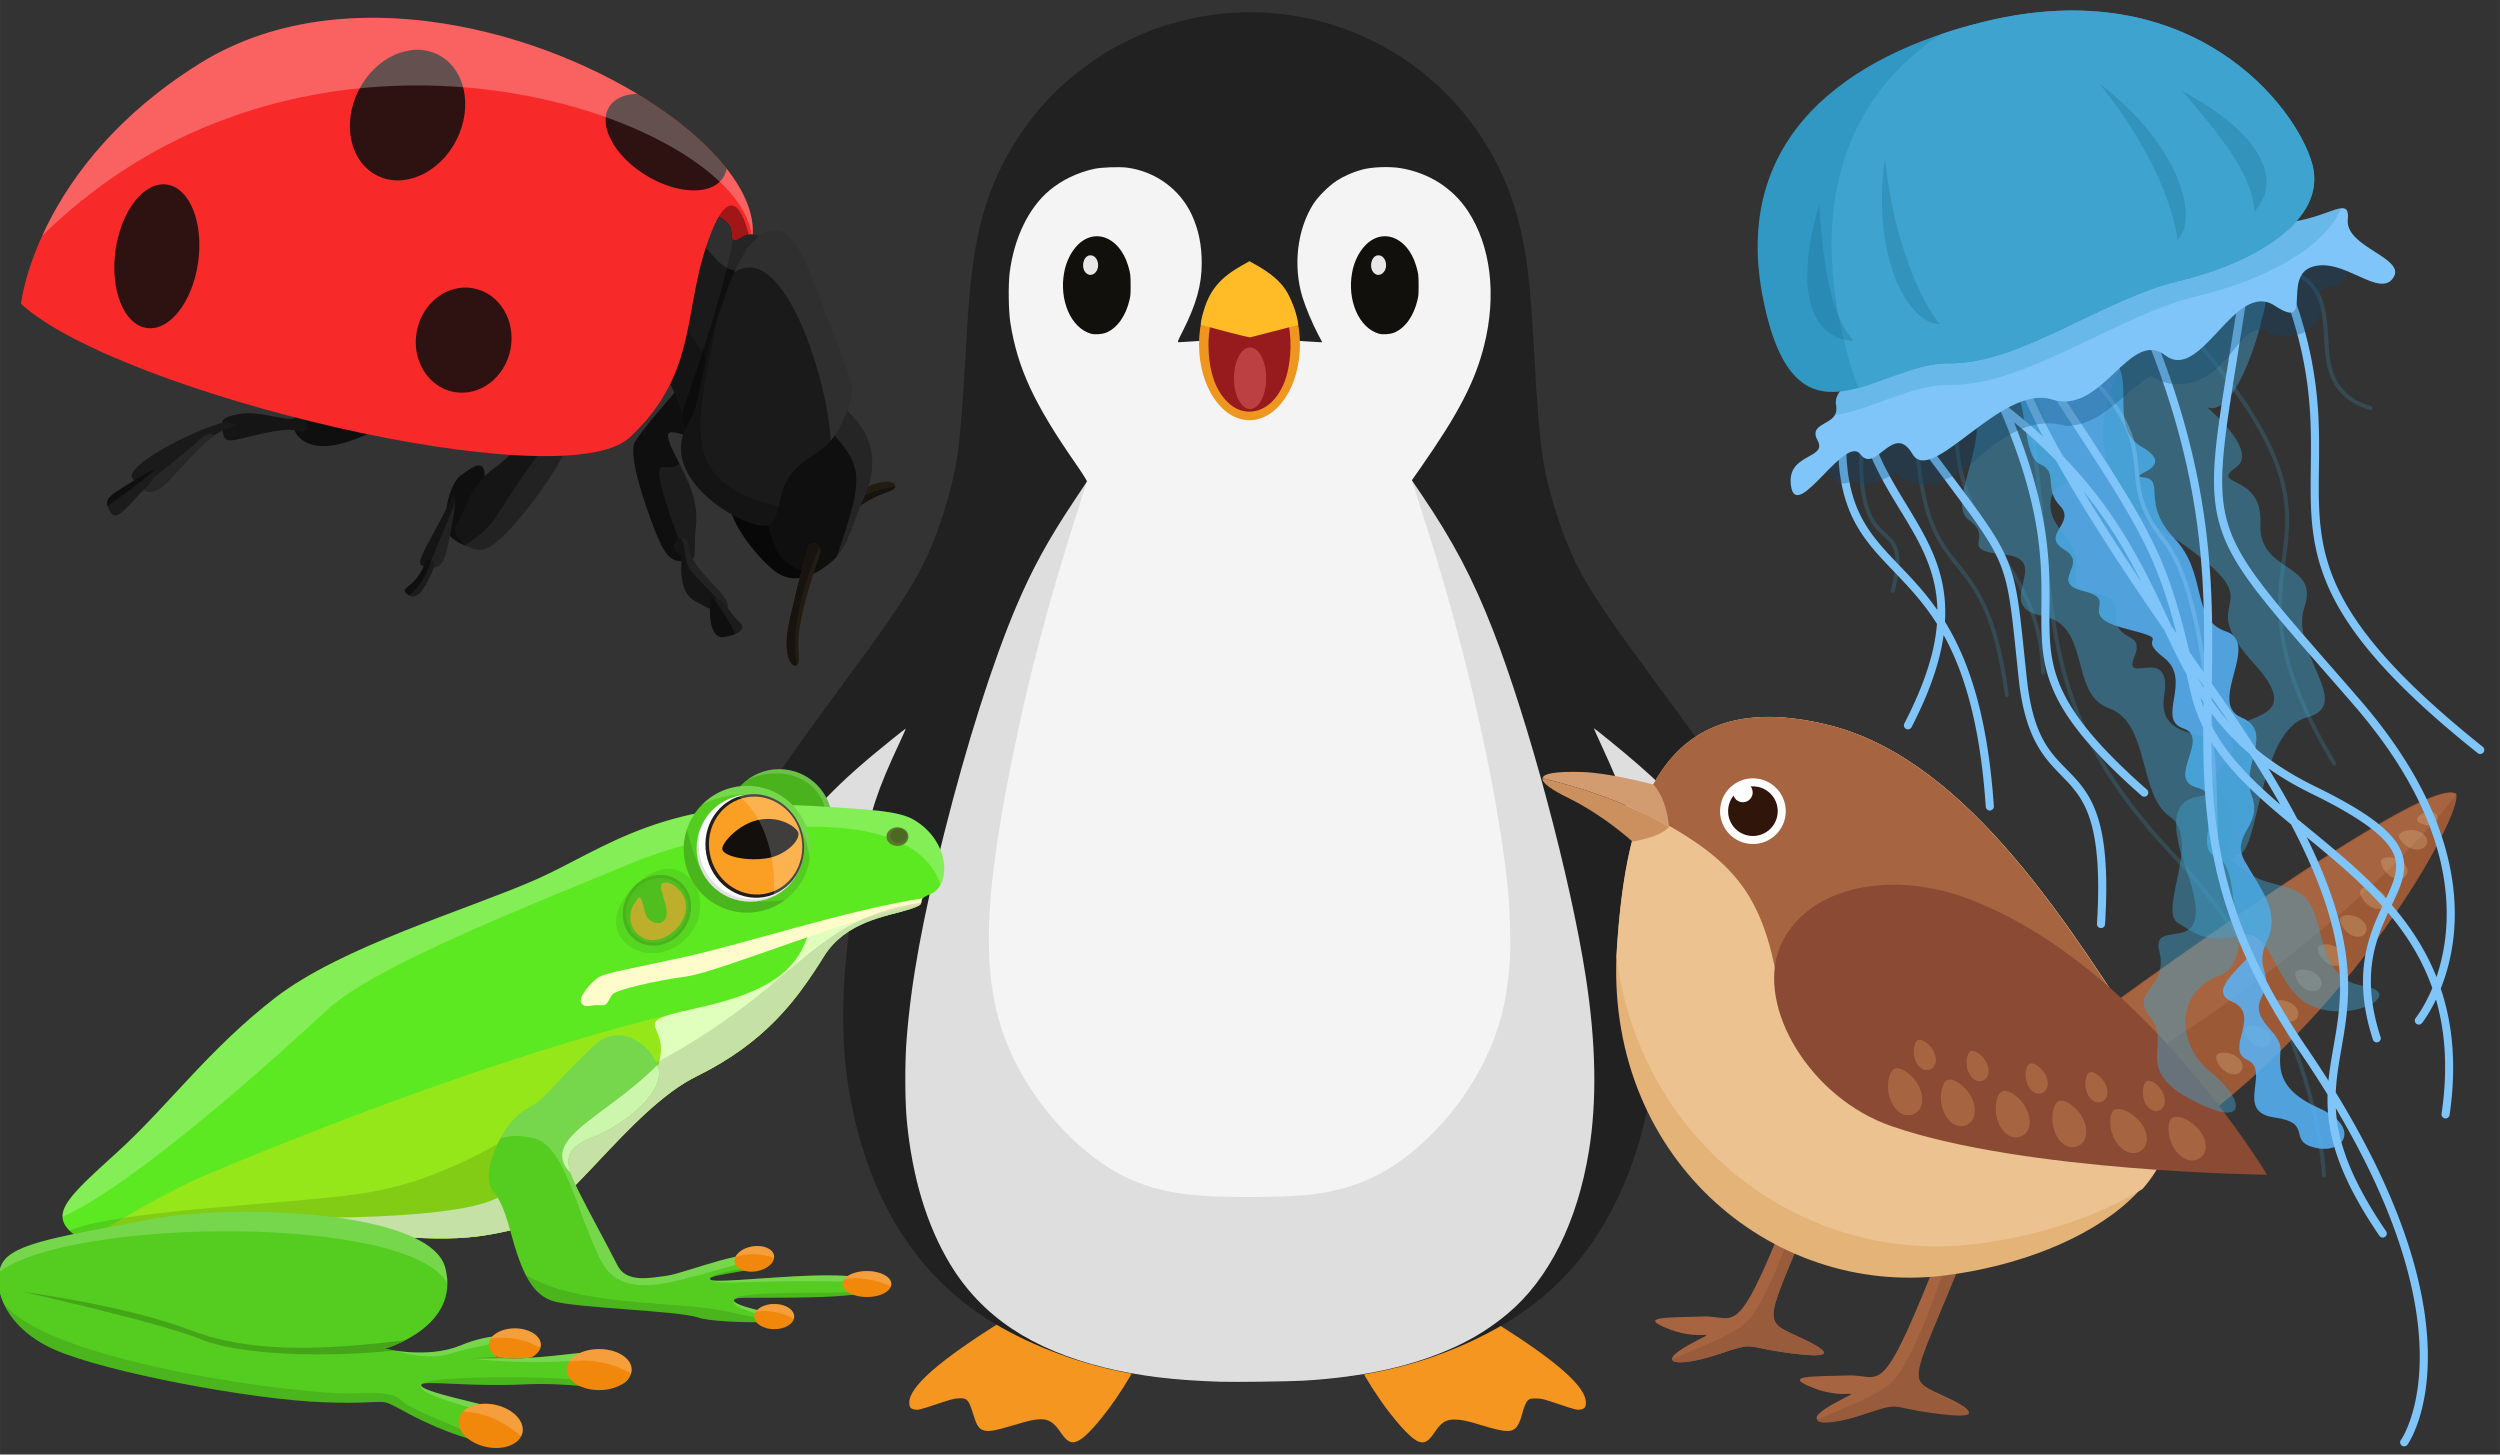 <?xml version="1.0" encoding="UTF-8" standalone="no"?>
<!-- Created with Inkscape (http://www.inkscape.org/) -->

<svg
   width="220"
   height="128"
   viewBox="0 0 58.208 33.867"
   version="1.1"
   id="svg8"
   inkscape:version="1.3 (0e150ed, 2023-07-21)"
   sodipodi:docname="animals.svg"
   xml:space="preserve"
   xmlns:inkscape="http://www.inkscape.org/namespaces/inkscape"
   xmlns:sodipodi="http://sodipodi.sourceforge.net/DTD/sodipodi-0.dtd"
   xmlns="http://www.w3.org/2000/svg"
   xmlns:svg="http://www.w3.org/2000/svg"
   xmlns:rdf="http://www.w3.org/1999/02/22-rdf-syntax-ns#"
   xmlns:cc="http://creativecommons.org/ns#"
   xmlns:dc="http://purl.org/dc/elements/1.1/"><rect x="0" y="0" width="58.208" height="33.867" fill="#333333" stroke="none"/><defs
     id="defs2" /><sodipodi:namedview
     id="base"
     pagecolor="#000000"
     bordercolor="#666666"
     borderopacity="1.0"
     inkscape:pageopacity="0.0"
     inkscape:pageshadow="2"
     inkscape:zoom="1.979899"
     inkscape:cx="105.56094"
     inkscape:cy="43.941636"
     inkscape:document-units="mm"
     inkscape:current-layer="layer1"
     showgrid="false"
     units="px"
     inkscape:pagecheckerboard="true"
     inkscape:showpageshadow="false"
     borderlayer="true"
     inkscape:object-nodes="false"
     inkscape:window-width="1600"
     inkscape:window-height="837"
     inkscape:window-x="-8"
     inkscape:window-y="-8"
     inkscape:window-maximized="1"
     inkscape:deskcolor="#505050" /><g
     inkscape:label="Layer 1"
     inkscape:groupmode="layer"
     id="layer1"
     transform="translate(0,509.979)"><path
       style="fill:#f49620;fill-opacity:1;stroke-width:0.017"
       d="m 24.843,-476.452 c -0.036,-0.03 -0.098,-0.101 -0.137,-0.16 -0.251,-0.37 -0.394,-0.398 -1.043,-0.202 -0.523,0.158 -0.664,0.181 -0.791,0.128 -0.09,-0.038 -0.142,-0.128 -0.218,-0.382 -0.098,-0.324 -0.137,-0.365 -0.342,-0.353 -0.093,0.005 -0.208,0.036 -0.488,0.13 -0.419,0.141 -0.459,0.151 -0.551,0.126 -0.079,-0.021 -0.103,-0.058 -0.102,-0.16 8.31e-4,-0.37 0.711,-0.989 2.196,-1.913 0.748,-0.466 1.131,-0.65 1.448,-0.7 0.232,-0.036 0.406,0.021 0.734,0.241 0.238,0.16 0.392,0.236 0.592,0.293 0.21,0.06 0.359,0.122 0.425,0.178 0.192,0.162 0.184,0.397 -0.031,0.867 -0.256,0.559 -0.803,1.357 -1.196,1.743 -0.227,0.223 -0.367,0.27 -0.495,0.164 z"
       id="path4808"
       inkscape:connector-curvature="0" /><path
       style="fill:#f49620;fill-opacity:1;stroke-width:0.017"
       d="m 32.962,-476.448 c -0.173,-0.1 -0.529,-0.505 -0.838,-0.953 -0.498,-0.722 -0.772,-1.329 -0.722,-1.596 0.038,-0.203 0.162,-0.294 0.555,-0.406 0.2,-0.057 0.354,-0.133 0.592,-0.293 0.33,-0.221 0.501,-0.277 0.736,-0.241 0.348,0.054 0.793,0.281 1.739,0.884 1.283,0.819 1.9,1.379 1.901,1.728 5.55e-4,0.102 -0.023,0.138 -0.102,0.16 -0.092,0.025 -0.132,0.015 -0.551,-0.127 -0.335,-0.114 -0.378,-0.125 -0.508,-0.125 -0.127,-3e-4 -0.147,0.004 -0.187,0.042 -0.05,0.047 -0.092,0.149 -0.15,0.363 -0.021,0.079 -0.062,0.179 -0.091,0.223 -0.115,0.174 -0.261,0.172 -0.852,-0.009 -0.33,-0.101 -0.459,-0.128 -0.617,-0.129 -0.208,-9e-4 -0.31,0.066 -0.476,0.314 -0.15,0.225 -0.257,0.266 -0.431,0.166 z"
       id="path4609"
       inkscape:connector-curvature="0" /><path
       style="fill:#212121;fill-opacity:1;stroke-width:0.017"
       d="m 28.433,-477.796 c -1.078,-0.032 -1.903,-0.133 -2.702,-0.329 -1.154,-0.284 -2.267,-0.779 -3.083,-1.372 -1.389,-1.009 -2.317,-2.519 -2.763,-4.494 -0.179,-0.791 -0.253,-1.47 -0.253,-2.327 -5.94e-4,-0.9 0.081,-1.722 0.308,-3.125 0.022,-0.137 0.035,-0.247 0.028,-0.244 -0.007,0.003 -0.746,0.817 -1.643,1.81 -1.075,1.19 -1.654,1.818 -1.7,1.843 -0.087,0.049 -0.192,0.051 -0.251,0.004 -0.056,-0.044 -0.111,-0.162 -0.146,-0.31 -0.038,-0.163 -0.053,-0.834 -0.025,-1.11 0.142,-1.412 0.637,-2.58 1.882,-4.445 0.38,-0.569 0.637,-0.929 1.57,-2.196 0.925,-1.256 1.242,-1.713 1.584,-2.283 0.359,-0.598 0.611,-1.21 0.855,-2.084 0.213,-0.763 0.281,-1.34 0.393,-3.356 0.09,-1.609 0.166,-2.249 0.358,-3.011 0.301,-1.194 0.968,-2.318 1.867,-3.147 0.47,-0.433 1.059,-0.835 1.596,-1.088 1.25,-0.59 2.615,-0.773 3.954,-0.53 1.712,0.311 3.232,1.308 4.199,2.756 0.618,0.924 0.961,1.908 1.116,3.199 0.06,0.497 0.085,0.838 0.158,2.127 0.099,1.742 0.17,2.317 0.375,3.05 0.236,0.84 0.488,1.47 0.805,2.005 0.348,0.587 0.673,1.056 1.615,2.336 0.91,1.236 1.238,1.696 1.623,2.274 1.219,1.832 1.716,3.016 1.848,4.404 0.028,0.291 0.012,0.937 -0.026,1.103 -0.033,0.145 -0.09,0.263 -0.147,0.308 -0.052,0.041 -0.159,0.043 -0.24,0.004 -0.037,-0.018 -0.205,-0.189 -0.44,-0.449 -1.772,-1.962 -2.902,-3.21 -2.913,-3.214 -0.007,-0.003 0.006,0.107 0.028,0.244 0.133,0.818 0.226,1.536 0.278,2.166 0.035,0.425 0.041,1.388 0.009,1.743 -0.119,1.361 -0.414,2.49 -0.918,3.521 -0.688,1.406 -1.64,2.378 -3.033,3.095 -1.276,0.657 -2.613,1.002 -4.253,1.097 -0.323,0.019 -1.576,0.035 -1.917,0.025 z"
       id="path4607"
       inkscape:connector-curvature="0" /><path
       style="fill:#dedede;fill-opacity:1;stroke-width:0.017"
       d="m 28.43,-477.806 c -1.08,-0.032 -1.903,-0.133 -2.706,-0.33 -1.708,-0.421 -2.866,-1.194 -3.599,-2.405 -0.543,-0.896 -0.884,-2.02 -1.01,-3.329 -0.046,-0.475 -0.049,-1.361 -0.007,-1.9 0.106,-1.362 0.365,-2.781 0.881,-4.828 0.524,-2.079 1.127,-3.976 1.674,-5.264 0.365,-0.86 0.744,-1.553 1.335,-2.44 l 0.337,-0.506 0.794,-0.819 c 0.738,-0.761 0.814,-0.833 1.068,-1.025 0.652,-0.492 1.093,-0.741 1.505,-0.852 0.21,-0.057 0.587,-0.056 0.799,8e-4 0.415,0.112 0.851,0.359 1.499,0.85 0.293,0.222 0.336,0.263 1.089,1.044 l 0.784,0.813 0.232,0.342 c 0.732,1.08 1.187,1.945 1.653,3.138 0.834,2.134 1.811,5.785 2.166,8.091 0.237,1.539 0.261,2.882 0.071,4.048 -0.268,1.648 -0.933,2.981 -1.886,3.78 -0.376,0.315 -0.765,0.563 -1.207,0.768 -0.979,0.454 -2.147,0.716 -3.558,0.798 -0.323,0.019 -1.576,0.035 -1.917,0.025 z m -11.72,-8.387 c -0.087,-0.21 -0.069,-0.661 0.042,-1.041 0.198,-0.683 0.869,-2 1.488,-2.921 0.63,-0.937 1.265,-1.594 2.501,-2.588 0.185,-0.149 0.341,-0.271 0.347,-0.271 0.006,0 -0.057,0.143 -0.139,0.318 -0.524,1.121 -0.669,1.558 -0.943,2.85 l -0.03,0.143 -1.368,1.511 c -1.64,1.811 -1.845,2.036 -1.863,2.042 -0.008,0.003 -0.023,-0.017 -0.034,-0.044 z m 24.579,-0.132 c -0.09,-0.098 -0.815,-0.898 -1.612,-1.778 l -1.449,-1.6 -0.032,-0.152 c -0.262,-1.251 -0.396,-1.659 -0.903,-2.757 -0.104,-0.225 -0.187,-0.41 -0.184,-0.413 0.003,-0.003 0.165,0.126 0.361,0.285 0.991,0.804 1.588,1.379 2.067,1.994 0.463,0.593 0.967,1.416 1.392,2.273 0.448,0.904 0.619,1.415 0.619,1.856 0,0.229 -0.044,0.471 -0.085,0.47 -0.006,-1.9e-4 -0.084,-0.081 -0.174,-0.179 z"
       id="path4605"
       inkscape:connector-curvature="0" /><path
       style="fill:#f4f4f4;fill-opacity:1;stroke-width:0.017"
       d="m 28.259,-482.123 c -0.875,-0.034 -1.51,-0.178 -2.112,-0.48 -0.93,-0.466 -1.885,-1.455 -2.45,-2.535 -0.849,-1.623 -0.889,-3.379 -0.161,-7.025 0.399,-2 0.864,-3.77 1.571,-5.974 0.107,-0.333 0.198,-0.618 0.201,-0.632 0.004,-0.014 -0.115,-0.203 -0.265,-0.418 -0.969,-1.396 -1.348,-2.213 -1.518,-3.272 -0.044,-0.271 -0.052,-0.89 -0.017,-1.17 0.104,-0.816 0.445,-1.517 0.933,-1.922 0.288,-0.239 0.64,-0.408 1.033,-0.496 0.163,-0.037 0.595,-0.052 0.773,-0.028 0.658,0.089 1.226,0.504 1.5,1.094 0.158,0.342 0.233,0.702 0.233,1.126 0,0.511 -0.125,0.958 -0.444,1.59 -0.128,0.254 -0.128,0.254 -0.082,0.254 0.025,-1.3e-4 0.405,-0.023 0.844,-0.052 l 0.797,-0.051 0.797,0.051 c 0.439,0.028 0.819,0.051 0.846,0.052 l 0.048,2.6e-4 -0.095,-0.179 c -0.131,-0.247 -0.295,-0.638 -0.367,-0.874 -0.222,-0.732 -0.12,-1.585 0.261,-2.175 0.103,-0.161 0.36,-0.416 0.531,-0.528 0.166,-0.109 0.381,-0.204 0.593,-0.262 0.23,-0.063 0.64,-0.079 0.904,-0.035 0.655,0.11 1.212,0.464 1.561,0.993 0.538,0.814 0.677,1.959 0.381,3.138 -0.21,0.838 -0.598,1.585 -1.47,2.832 l -0.213,0.305 0.07,0.218 c 0.365,1.134 0.532,1.676 0.736,2.388 0.715,2.5 1.261,5.149 1.438,6.986 0.039,0.407 0.061,1.197 0.042,1.529 -0.034,0.601 -0.124,1.129 -0.271,1.595 -0.401,1.274 -1.354,2.535 -2.456,3.251 -0.566,0.368 -1.163,0.574 -1.914,0.663 -0.455,0.054 -1.477,0.073 -2.26,0.043 z"
       id="path4599"
       inkscape:connector-curvature="0" /><ellipse
       style="opacity:1;fill:#ef9620;fill-opacity:1;fill-rule:nonzero;stroke:none;stroke-width:0.095;stroke-linecap:round;stroke-linejoin:miter;stroke-miterlimit:4;stroke-dasharray:none;stroke-dashoffset:45.354;stroke-opacity:1;paint-order:normal"
       id="path4613"
       cx="29.092"
       cy="-501.959"
       rx="1.175"
       ry="1.764" /><path
       style="fill:#971a1c;fill-opacity:1;stroke-width:0.017"
       d="m 28.992,-500.402 c -0.262,-0.034 -0.513,-0.255 -0.67,-0.587 -0.248,-0.524 -0.246,-1.451 0.003,-1.795 0.029,-0.04 0.086,-0.087 0.135,-0.11 0.083,-0.04 0.095,-0.041 0.607,-0.043 0.564,-0.003 0.624,0.004 0.732,0.087 0.18,0.137 0.283,0.629 0.239,1.141 -0.025,0.291 -0.084,0.537 -0.175,0.726 -0.201,0.417 -0.518,0.629 -0.87,0.582 z"
       id="path4595"
       inkscape:connector-curvature="0" /><path
       style="fill:#ffbc26;fill-opacity:1;stroke-width:0.017"
       d="m 28.526,-502.264 c -0.305,-0.08 -0.559,-0.15 -0.565,-0.155 -0.014,-0.014 0.027,-0.208 0.078,-0.368 0.143,-0.454 0.385,-0.734 0.877,-1.012 l 0.174,-0.098 0.174,0.098 c 0.313,0.177 0.522,0.353 0.661,0.556 0.122,0.178 0.256,0.525 0.29,0.748 l 0.012,0.081 -0.067,0.018 c -0.291,0.076 -1.031,0.267 -1.052,0.272 -0.014,0.004 -0.276,-0.059 -0.581,-0.139 z"
       id="path4611"
       inkscape:connector-curvature="0" /><ellipse
       style="opacity:1;fill:#bc4042;fill-opacity:1;fill-rule:nonzero;stroke:none;stroke-width:0.084;stroke-linecap:round;stroke-linejoin:miter;stroke-miterlimit:4;stroke-dasharray:none;stroke-dashoffset:45.354;stroke-opacity:1;paint-order:normal"
       id="path4617"
       cx="29.106"
       cy="-501.173"
       rx="0.375"
       ry="0.717" /><g
       id="g4800"
       transform="matrix(0.049,0,0,0.049,6.767,-490.433)"><path
         inkscape:connector-curvature="0"
         id="path1005"
         d="m 517.015,-240.36 c -9.401,-2.786 -15.063,-15.814 -12.628,-29.057 0.813,-4.422 2.641,-8.533 5.197,-11.687 8.144,-10.048 20.792,-5.895 25.14,8.255 1.113,3.622 1.27,4.837 1.257,9.722 -0.011,4.156 -0.06,4.753 -0.568,6.901 -1.78,7.534 -5.83,13.21 -10.951,15.347 -2.054,0.857 -5.497,1.097 -7.448,0.519 z"
         style="fill:#12100d;fill-opacity:1;stroke-width:0.235" /><path
         inkscape:connector-curvature="0"
         id="path1035"
         d="m 515.283,-268.788 c -3.235,-2.08 -2.049,-8.777 1.557,-8.795 3.844,-0.019 5.112,6.52 1.699,8.76 -1.147,0.753 -2.124,0.763 -3.256,0.035 z"
         style="fill:#e7e7e7;fill-opacity:1;stroke-width:0.235" /></g><g
       id="g4804"
       transform="matrix(0.049,0,0,0.049,6.767,-490.433)"><path
         style="fill:#12100d;fill-opacity:1;stroke-width:0.235"
         d="m 380.173,-240.36 c -9.401,-2.786 -15.063,-15.814 -12.628,-29.057 0.813,-4.422 2.641,-8.533 5.197,-11.687 8.144,-10.048 20.792,-5.895 25.14,8.255 1.113,3.622 1.27,4.837 1.257,9.722 -0.011,4.156 -0.06,4.753 -0.568,6.901 -1.78,7.534 -5.83,13.21 -10.951,15.347 -2.054,0.857 -5.497,1.097 -7.448,0.519 z"
         id="path4784"
         inkscape:connector-curvature="0" /><path
         style="fill:#e7e7e7;fill-opacity:1;stroke-width:0.235"
         d="m 378.441,-268.788 c -3.235,-2.08 -2.049,-8.777 1.557,-8.795 3.844,-0.019 5.112,6.52 1.699,8.76 -1.147,0.753 -2.124,0.763 -3.256,0.035 z"
         id="path4788"
         inkscape:connector-curvature="0" /></g><g
       transform="matrix(-0.028,0,0,0.028,22.084,-484.334)"
       id="g39"><circle
         cx="140.8"
         cy="-232.02"
         r="44.268"
         fill="#49b21c"
         style="paint-order:normal"
         id="circle1" /><path
         d="m 140.8,-276.28 c -24.448,-1e-5 -44.268,19.819 -44.268,44.268 0.009,0.626 0.031,1.252 0.067,1.877 2.264,-0.915 4.873,-3.217 5.247,-7.798 2.277,-27.952 33.374,-43.662 65.125,-29.722 -7.584,-5.586 -16.751,-8.607 -26.17,-8.625 z"
         fill="#ffffff"
         fill-opacity="0.196"
         style="paint-order:normal"
         id="path1" /><path
         d="m 103.75,-245.11 c 131.62,-9.424 183.03,35.842 239.43,60.693 56.392,24.851 161.53,55.436 216.96,98.446 55.436,43.011 87.933,88.888 130.94,128.08 43.011,39.187 60.215,53.524 31.541,71.684 -28.674,18.16 -72.64,-21.983 -189.25,-8.602 -116.61,13.381 -135.72,9.558 -173.95,0.956 -38.232,-8.602 -93.667,-99.402 -150.06,-127.12 -56.392,-27.718 -83.108,-63.062 -105.74,-99.529 -18.248,-29.399 -52.088,-33.194 -71.133,-39.199 -18.755,-5.914 -1.859,-6.59 -17.741,-12.841 -16.414,-6.461 -16.96,-42.737 13.469,-61.28 13.612,-8.295 39.471,-8.702 75.533,-11.284 z"
         fill="#5de921"
         style="paint-order:normal"
         id="path2" /><path
         d="m 138.73,-246.38 c -11,-0.016 -22.634,0.387 -34.973,1.271 -36.061,2.582 -61.92,2.989 -75.532,11.284 -24.046,14.653 -28.746,40.376 -21.561,53.713 22.962,-70.734 175.06,-51.925 255.79,-18.453 83.129,34.468 214.92,85.833 254.12,122.33 37.303,34.731 158.46,144.74 220.18,172.19 0.319,-12.554 -16.899,-27.646 -45.659,-53.85 -43.011,-39.187 -75.507,-85.065 -130.94,-128.08 -55.436,-43.011 -160.57,-73.596 -216.96,-98.446 -51.105,-22.521 -98.124,-61.809 -204.45,-61.963 z"
         fill="#ffffff"
         fill-opacity="0.235"
         style="paint-order:normal"
         id="path3" /><path
         d="m 261.57,-178.74 c 14.76,14.868 20.861,33.237 7.544,46.457 -13.317,13.22 -36.077,11.884 -50.836,-2.983 -14.76,-14.868 -15.929,-37.637 -2.612,-50.857 13.317,-13.22 31.145,-7.484 45.905,7.383 z"
         fill="#56d71f"
         style="paint-order:normal"
         id="path4" /><circle
         cx="167.49"
         cy="-209.71"
         r="52.716"
         fill="#54cd20"
         style="paint-order:normal"
         id="circle4" /><path
         d="m 217.51,-226.15 c -10.206,42.726 -24.713,65.604 -81.3,58.792 a 52.716,52.716 0 0 0 31.281,10.359 52.716,52.716 0 0 0 52.716,-52.715 52.716,52.716 0 0 0 -2.696,-16.436 z"
         fill-opacity="0.118"
         style="paint-order:normal"
         id="path5" /><path
         d="m 167.49,-262.43 a 52.716,52.716 0 0 0 -52.716,52.716 52.716,52.716 0 0 0 0.563,7.277 c 7.83,-54.724 53.225,-61.861 89.35,-44.582 a 52.716,52.716 0 0 0 -37.196,-15.411 z"
         fill="#ffffff"
         fill-opacity="0.196"
         style="paint-order:normal"
         id="path6" /><circle
         cx="164.86"
         cy="-210.67"
         r="44.592"
         fill="#ffffff"
         style="paint-order:normal"
         id="circle6" /><ellipse
         transform="rotate(15.477)"
         cx="98.547"
         cy="-247.7"
         rx="40.889"
         ry="43.254"
         fill="#211d1d"
         style="paint-order:normal"
         id="ellipse6" /><ellipse
         transform="rotate(15.477)"
         cx="97.806"
         cy="-247.84"
         rx="38.644"
         ry="40.88"
         fill="#fa9f24"
         style="paint-order:normal"
         id="ellipse7" /><path
         d="m 188.11,-209.71 c 0.704,-5.183 -13.769,-21.003 -29.737,-24.33 -19.615,-4.087 -33.3,7.264 -33.623,10.982 -0.676,7.772 12.326,18.313 24.837,20.613 17.912,3.293 37.745,-1.534 38.523,-7.265 z"
         fill="#120f0d"
         style="paint-order:normal"
         id="path7" /><ellipse
         transform="rotate(-35.524)"
         cx="289.67"
         cy="11.54"
         rx="27.295"
         ry="30.474"
         fill="#49b21c"
         style="paint-order:normal"
         id="ellipse8" /><path
         d="m 224.88,-180.62 c -18.058,15.344 -4.029,47.384 18.401,48.486 17.661,2.484 30.161,-18.058 23.328,-33.505 -5.333,-16.5 -27.18,-27.065 -41.729,-14.98 z"
         fill="#4ebf1e"
         style="paint-order:normal"
         id="path8" /><path
         d="m 252.62,-157.89 c -3.187,13.547 -21.983,13.381 -17.682,-3.823 4.301,-17.204 6.452,-19.355 0.717,-20.311 -5.735,-0.956 -20.55,9.319 -16.726,25.328 3.823,16.009 23.895,28.196 36.32,20.072 12.425,-8.124 10.275,-21.744 5.735,-28.435 -4.54,-6.691 -4.853,-7.749 -8.363,7.168 z"
         fill="#bdae2c"
         style="paint-order:normal"
         id="path9" /><path
         d="m 122.66,-92.28 c 19.589,26.183 45.047,50.828 86.712,71.308 56.392,27.718 111.83,118.52 150.06,127.12 38.232,8.602 57.347,12.425 173.95,-0.956 110.74,-12.708 155.96,22.855 184.79,10.912 -25.898,-15.814 -71.015,-42.496 -99.556,-54.464 -41.193,-17.274 -322.09,-135.78 -495.96,-153.92 z"
         fill="#95e719"
         style="paint-order:normal"
         id="path10" /><path
         d="m 22.816,-164.74 c 0.602,1.321 2.601,2.806 9.676,5.037 19.045,6.005 52.885,9.8 71.133,39.199 22.634,36.467 49.351,71.811 105.74,99.529 56.392,27.718 111.83,118.52 150.06,127.12 38.232,8.602 57.347,12.425 173.95,-0.956 68.187,-7.825 111.51,2.646 141.49,9.066 -20.154,-9.063 -51.581,-20.836 -75.848,-19.164 -33.171,2.286 -214.61,6.484 -231.48,-21.289 -18.084,-29.77 -28.048,-19.937 -47.309,-34.13 -19.262,-14.193 -61.164,-25.344 -77.384,-65.895 -16.22,-40.551 29.737,-37.509 -32.103,-51.026 -61.84,-13.517 -85.494,-31.427 -94.956,-64.543 l -53.392,-16.896 z"
         fill="#e0ffbc"
         style="paint-order:normal"
         id="path11" /><path
         d="m 21.483,-168.83 c 2.123,2.206 -0.238,3.594 2.889,5.739 51.735,7.389 165.13,55.241 193.47,59.15 29.399,4.055 55.082,10.813 60.151,13.855 5.069,3.041 3.717,11.151 11.489,10.138 7.772,-1.014 11.49,3.041 15.545,-1.352 4.055,-4.393 -8.111,-18.248 -14.193,-21.965 -6.083,-3.717 -25.006,-6.758 -72.991,-17.234 -46.759,-10.208 -135.87,-39.344 -196.36,-48.331 z"
         fill="#fffccb"
         style="paint-order:normal"
         id="path12" /><path
         d="m 22.613,-165.39 c 0.274,1.498 1.612,3.087 9.88,5.694 19.045,6.005 52.885,9.8 71.133,39.199 22.634,36.467 49.351,71.811 105.74,99.529 56.392,27.718 111.83,118.52 150.06,127.12 38.232,8.602 57.347,12.425 173.95,-0.956 116.61,-13.381 160.57,26.762 189.25,8.602 3.404,-2.156 6.154,-4.257 8.299,-6.353 -40.194,-17.194 -180.41,-21.855 -240.38,-30.478 -86.143,-12.387 -140.69,-60.967 -182.25,-78.341 -185.95,-77.73 -178.48,-147.86 -285.68,-164.01 z"
         fill-opacity="0.118"
         style="paint-order:normal"
         id="path13" /><path
         d="m 295.39,-45.823 c 40.603,38.729 36.798,41.577 55.436,52.091 18.638,10.514 32.019,41.577 31.541,56.869 -0.478,15.293 -7.646,6.213 -17.682,43.488 -10.036,37.276 -18.638,53.524 -35.364,59.259 -16.726,5.735 -105.14,8.124 -121.39,13.859 -16.248,5.735 -106.53,5.21 -66.905,-2.389 34.886,-6.691 42.97,-11.79 34.128,-13.702 -6.944,-1.501 -115.55,2.652 -114.11,-9.599 2.379,-20.356 131.12,-0.594 136.86,-5.851 5.735,-5.257 -51.391,-6.121 -43.966,-17.682 8.438,-11.224 63.56,11.947 79.808,14.337 16.248,2.389 34.408,5.735 41.577,-8.602 7.168,-14.337 24.851,-46.356 33.931,-64.994 9.08,-18.638 12.903,-31.541 -13.381,-41.577 -26.284,-10.036 -60.693,-37.754 -54.48,-57.825 6.213,-20.072 32.478,-38.212 54.002,-17.682 z"
         fill="#54cd20"
         style="paint-order:normal"
         id="path14" /><path
         d="m 418.57,138.01 c 12.964,-47.866 177.75,-53.392 246.01,-39.875 68.26,13.517 112.87,18.924 122.33,36.496 9.462,17.572 -0.676,52.716 -43.254,71.64 -42.578,18.924 -164.91,41.902 -225.06,43.93 -60.15,2.028 -40.551,-6.083 -69.612,9.462 -29.061,15.544 -72.315,31.089 -83.805,22.303 -11.489,-8.786 -8.786,-22.303 25.006,-30.413 33.792,-8.11 50.688,-12.841 47.985,-16.22 -2.703,-3.379 -40.551,2.027 -83.805,0 -43.254,-2.028 -63.529,5.407 -80.426,0.676 -16.896,-4.731 -14.869,-32.441 37.171,-26.358 52.04,6.083 61.502,4.055 65.557,2.027 4.055,-2.027 -32.441,6.758 -27.71,-6.083 4.731,-12.841 29.061,-14.193 56.771,-2.703 27.71,11.489 62.854,2.703 62.854,2.703 0,0 -63.427,-18.054 -50.013,-67.585 z"
         fill="#54cd20"
         style="paint-order:normal"
         id="path15" /><path
         d="m 770.01,158.28 c 0,0 -86.508,11.49 -139.22,31.765 -49.497,19.037 -107.34,17.22 -179.11,8.536 9.347,4.856 16.907,7.009 16.907,7.009 0,0 -3.07,0.764 -8.087,1.546 58.444,6.104 128.12,3.833 160.15,-8.981 37.171,-14.869 149.36,-39.875 149.36,-39.875 z"
         fill="#44a519"
         style="paint-order:normal"
         id="path16" /><ellipse
         cx="42.462"
         cy="-220.19"
         rx="9.124"
         ry="7.772"
         fill="#5a782a"
         style="paint-order:normal"
         id="ellipse16" /><path
         d="m 100.99,144.63 c -17.966,-0.02 -32.74,1.411 -37.958,5.955 0.691,-0.024 1.355,-0.043 2.067,-0.07 96.409,-3.607 124.63,3.389 132.39,-2.061 -6.174,2.751 -58.474,-3.783 -96.497,-3.824 z"
         fill="#ffffff"
         fill-opacity="0.196"
         style="paint-order:normal"
         id="path17" /><path
         d="m 76.796,157.91 c -2.732,-0.014 -4.516,0.606 -5.637,1.587 26.881,5.398 98.406,2.941 104,4.15 1.922,0.416 3.043,0.982 3.264,1.682 0.598,-8.845 -82.327,-4.662 -98.802,-7.216 -1.038,-0.134 -1.976,-0.199 -2.824,-0.204 z"
         fill-opacity="0.118"
         style="paint-order:normal"
         id="path18" /><ellipse
         cx="67.842"
         cy="151.86"
         rx="20.312"
         ry="10.814"
         fill="#f1880b"
         style="paint-order:normal"
         id="ellipse18" /><path
         d="m 67.842,141.05 a 20.312,10.814 0 0 0 -20.311,10.814 20.312,10.814 0 0 0 0.354,1.978 c 15.809,-7.209 29.481,-7.417 38.738,-6.076 a 20.312,10.814 0 0 0 -18.781,-6.716 z"
         fill="#ffffff"
         fill-opacity="0.197"
         style="paint-order:normal"
         id="path19" /><path
         d="m 178.37,166.01 c -1.059,2.446 -11.273,6.161 -33.748,10.64 1.188,2.214 4.527,3.204 12.059,0.896 19.697,-6.036 22.667,-9.086 21.689,-11.535 z"
         fill="#ffffff"
         fill-opacity="0.196"
         style="paint-order:normal"
         id="path20" /><path
         d="m 351.64,144.14 c -32.311,19.925 -85.768,22.188 -128.41,25.566 -46.563,3.688 -35.331,6.488 -84.246,13.116 17.446,1.706 58.505,0.607 68.954,-3.081 16.248,-5.735 104.66,-8.125 121.39,-13.859 9.464,-3.245 16.326,-9.86 22.32,-21.742 z"
         fill-opacity="0.118"
         style="paint-order:normal"
         id="path21" /><ellipse
         cx="144.89"
         cy="178.9"
         rx="16.595"
         ry="10.476"
         fill="#f1880b"
         style="paint-order:normal"
         id="ellipse21" /><path
         d="m 144.89,168.42 a 16.595,10.476 0 0 0 -16.594,10.476 16.595,10.476 0 0 0 0.289,1.916 c 12.916,-6.984 24.086,-7.185 31.649,-5.886 a 16.595,10.476 0 0 0 -15.344,-6.506 z"
         fill="#ffffff"
         fill-opacity="0.197"
         style="paint-order:normal"
         id="path22" /><path
         d="m 297.77,208.78 c -3.826,-0.022 -7.272,0.186 -10.372,0.576 1.066,1.792 4.432,3.373 11.212,4.514 33.116,5.576 86.255,1.943 98.504,-0.338 l -21.289,-0.676 -2.259,-0.094 c -6.008,1.414 -20.188,1.823 -62.453,-3.117 -4.879,-0.57 -9.318,-0.843 -13.343,-0.866 z"
         fill="#ffffff"
         fill-opacity="0.196"
         style="paint-order:normal"
         id="path23" /><path
         d="m 365.73,229.35 c -32.476,0.08 -65.596,1.755 -75.12,4.634 l -2.958,3.627 c 14.846,-0.017 34.344,-3.797 66.711,-2.28 43.254,2.027 81.102,-3.379 83.805,0 0.087,0.109 0.153,0.219 0.199,0.33 -0.572,-4.481 -36.197,-6.401 -72.638,-6.311 z"
         fill-opacity="0.118"
         style="paint-order:normal"
         id="path24" /><ellipse
         cx="290.5"
         cy="223"
         rx="27.033"
         ry="17.065"
         fill="#f1880b"
         style="paint-order:normal"
         id="ellipse24" /><path
         d="m 290.5,205.93 a 27.033,17.065 0 0 0 -27.033,17.066 27.033,17.065 0 0 0 0.471,3.121 c 21.04,-11.377 39.237,-11.705 51.557,-9.588 a 27.033,17.065 0 0 0 -24.996,-10.599 z"
         fill="#ffffff"
         fill-opacity="0.197"
         style="paint-order:normal"
         id="path25" /><path
         d="m 371.65,195.06 c -0.873,-0.005 -1.726,0.013 -2.562,0.048 l -4.588,3.731 c 0,0 31.765,5.069 49.337,10.813 14.674,4.797 35.231,1.347 45.157,-2.284 -12.364,1.789 -34.511,3.302 -53.267,-4.475 -12.556,-5.206 -24.418,-7.775 -34.077,-7.834 z"
         fill="#ffffff"
         fill-opacity="0.196"
         style="paint-order:normal"
         id="path26" /><path
         d="m 360.61,188.73 a 21.627,13.652 0 0 0 -21.627,13.652 21.627,13.652 0 0 0 8.371,10.766 c 19.17,1.254 25.423,0.175 28.521,-1.107 a 21.627,13.652 0 0 0 6.361,-9.659 21.627,13.652 0 0 0 -21.627,-13.652 z"
         fill="#f1880b"
         style="paint-order:normal"
         id="path27" /><path
         d="m 360.61,188.73 a 21.627,13.652 0 0 0 -21.626,13.653 21.627,13.652 0 0 0 0.377,2.497 c 16.832,-9.102 31.389,-9.364 41.246,-7.67 a 21.627,13.652 0 0 0 -19.997,-8.479 z"
         fill="#ffffff"
         fill-opacity="0.197"
         style="paint-order:normal"
         id="path28" /><path
         d="m 438.43,236.25 c -0.652,3.313 -17.416,7.899 -48.243,15.298 -10.563,2.535 -18.088,5.599 -23.091,8.881 4.874,0.228 12.455,-0.77 24.115,-3.987 40.159,-11.078 48.425,-15.994 47.219,-20.192 z"
         fill="#ffffff"
         fill-opacity="0.196"
         style="paint-order:normal"
         id="path29" /><path
         d="m 374.54,212.5 c -1.562,0.464 -3.784,0.856 -7.221,1.056 24.944,0.593 31.057,-0.007 31.057,-0.007 z"
         fill="#44a519"
         style="paint-order:normal"
         id="path30" /><path
         d="m 242.12,-30.248 c -0.267,0.699 -0.512,1.401 -0.73,2.107 -6.213,20.072 28.196,47.79 54.48,57.825 20.369,7.777 22.652,17.279 18.424,29.835 26.723,-28.264 -29.257,-46.487 -72.174,-89.767 z"
         fill="#c0f498"
         style="paint-order:normal"
         id="path31" /><path
         d="m 274.58,-54.862 c -15.17,0.035 -28.92,12.922 -33.191,26.721 -6.213,20.072 28.196,47.79 54.48,57.825 26.284,10.036 22.461,22.939 13.381,41.577 -9.08,18.638 -26.762,50.657 -33.931,64.994 -7.168,14.337 -25.328,10.991 -41.577,8.602 -16.034,-2.358 -69.92,-24.951 -79.448,-14.762 47.837,11.645 83.959,26.026 107.14,22.108 23.992,-4.055 27.71,-19.262 38.523,-44.944 10.814,-25.682 21.964,-70.287 43.929,-76.37 12.575,-3.482 22.484,-2.091 28.665,-0.265 -5.529,-10.128 -13.058,-19.465 -21.728,-24.356 -18.638,-10.514 -14.833,-13.362 -55.436,-52.091 -6.726,-6.416 -13.915,-9.055 -20.811,-9.039 z"
         fill="#ffffff"
         fill-opacity="0.196"
         style="paint-order:normal"
         id="path32" /><path
         d="m 169.39,139.39 c -1.678,-0.02 -2.838,0.108 -3.616,0.333 13.424,3.345 32.803,4.937 32.524,7.809 1.858,-2.305 -14.496,-6.838 -26.709,-8.048 -0.816,-0.055 -1.546,-0.086 -2.199,-0.093 z"
         fill-opacity="0.118"
         style="paint-order:normal"
         id="path33" /><ellipse
         transform="rotate(9.468)"
         cx="180.78"
         cy="102.57"
         rx="16.595"
         ry="10.476"
         fill="#f1880b"
         style="paint-order:normal"
         id="ellipse33" /><path
         d="m 163.17,120.58 a 16.595,10.476 9.468 0 0 -18.092,7.604 16.595,10.476 9.468 0 0 -0.03,1.937 c 13.889,-4.764 24.94,-3.125 32.186,-0.6 a 16.595,10.476 9.468 0 0 -14.065,-8.941 z"
         fill="#ffffff"
         fill-opacity="0.197"
         style="paint-order:normal"
         id="path34" /><path
         d="m 584.76,91.741 c -72.902,-0.111 -157.08,12.613 -166.19,46.269 -1.293,4.773 -1.869,9.252 -1.86,13.452 30.772,-57.437 311.6,-55.215 372.78,-9.555 -0.546,-2.652 -1.416,-5.1 -2.589,-7.277 -9.462,-17.572 -54.068,-22.978 -122.33,-36.495 -20.265,-4.013 -49.036,-6.347 -79.817,-6.394 z"
         fill="#ffffff"
         fill-opacity="0.196"
         style="paint-order:normal"
         id="path35" /><path
         d="m 161.65,-255.5 a 40.889,43.254 15.477 0 0 -39.986,32.174 40.889,43.254 15.477 0 0 3.192,32.294 44.592,44.592 0 0 0 20.676,20.479 c -2.916,-23.906 5.179,-66.522 29.367,-83.45 a 44.592,44.592 0 0 0 -7.72,-1.14 40.889,43.254 15.477 0 0 -5.529,-0.357 z"
         fill="#ffffff"
         fill-opacity="0.196"
         style="paint-order:normal"
         id="path36" /><ellipse
         cx="41.553"
         cy="-220.8"
         rx="6.927"
         ry="5.956"
         fill="#4d6724"
         style="paint-order:normal"
         id="ellipse36" /><path
         d="m 785.67,168.09 c -40.803,50.542 -253.64,76.241 -288.71,74.675 -37.847,-1.69 -37.421,2.688 -45.545,8.662 -8.124,5.974 -51.852,23.417 -71.446,31.541 l -0.643,1.378 c 18.397,-1.496 47.97,-13.089 69.649,-24.684 29.061,-15.544 9.462,-7.435 69.612,-9.462 60.15,-2.027 182.48,-25.006 225.06,-43.93 22.275,-9.9 35.667,-24.239 42.023,-38.179 z"
         fill-opacity="0.118"
         style="paint-order:normal"
         id="path37" /><ellipse
         transform="rotate(-12.041)"
         cx="316.06"
         cy="343.28"
         rx="27.033"
         ry="17.91"
         fill="#f1880b"
         style="paint-order:normal"
         id="ellipse37" /><path
         d="m 376.99,252.28 a 17.91,27.033 77.959 0 0 -22.702,23.156 17.91,27.033 77.959 0 0 1.144,3.105 c 18.086,-16.067 35.811,-20.199 48.324,-20.597 a 17.91,27.033 77.959 0 0 -26.767,-5.664 z"
         fill="#ffffff"
         fill-opacity="0.197"
         style="paint-order:normal"
         id="path38" /><path
         d="m 200.73,-237.08 a 45.099,45.099 0 0 1 6.867,23.875 45.099,45.099 0 0 1 -45.098,45.098 45.099,45.099 0 0 1 -26.948,-9.005 44.592,44.592 0 0 0 29.314,11.033 44.592,44.592 0 0 0 44.592,-44.591 44.592,44.592 0 0 0 -8.726,-26.409 z"
         fill-opacity="0.118"
         style="paint-order:normal"
         id="path39" /></g><g
       id="layer1-7"
       transform="matrix(0.027,0.003,-0.003,0.027,34.889,-483.697)"><path
         id="path864"
         d="M 283.312,10.463 C 248.807,136.982 239.074,136.982 271.81,147.6 c 32.736,10.617 38.929,16.81 -2.654,15.926 -41.583,-0.885 -28.312,-7.078 -61.048,7.963 -32.736,15.041 -53.085,14.156 -25.658,-5.309 27.427,-19.465 12.387,-3.539 -17.695,-11.502 -30.082,-7.963 -2.654,-9.732 27.427,-14.156 30.082,-4.424 30.082,23.004 69.896,-125.635 39.814,-148.639 21.234,-4.424 21.234,-4.424 z"
         style="opacity:1;fill:#a66441;fill-opacity:1;fill-rule:nonzero;stroke:none;stroke-width:1.655;stroke-linecap:round;stroke-linejoin:round;stroke-miterlimit:4;stroke-dasharray:none;stroke-dashoffset:0;stroke-opacity:1;paint-order:normal" /><path
         id="path866"
         d="m 269.623,12.531 c -13.607,66.524 -27.97,114.905 -40.444,129.268 -10.744,12.372 -41.337,27.541 -59.438,38.268 1.452,4.167 17.358,1.074 38.366,-8.579 32.736,-15.041 19.465,-8.848 61.048,-7.963 41.583,0.885 35.39,-5.309 2.654,-15.926 -32.082,-10.405 -23.372,-10.631 9.467,-129.719 z"
         style="opacity:1;fill:#985b3b;fill-opacity:1;fill-rule:nonzero;stroke:none;stroke-width:1;stroke-linecap:round;stroke-linejoin:round;stroke-miterlimit:4;stroke-dasharray:none;stroke-dashoffset:0;stroke-opacity:1;paint-order:normal" /><path
         style="opacity:1;fill:#a66441;fill-opacity:1;fill-rule:nonzero;stroke:none;stroke-width:1.655;stroke-linecap:round;stroke-linejoin:round;stroke-miterlimit:4;stroke-dasharray:none;stroke-dashoffset:0;stroke-opacity:1;paint-order:normal"
         d="M 412.076,46.979 C 377.57,173.499 367.838,173.499 400.574,184.116 c 32.736,10.617 38.929,16.81 -2.654,15.926 -41.583,-0.885 -28.312,-7.078 -61.048,7.963 -32.736,15.041 -53.085,14.156 -25.658,-5.309 27.427,-19.465 12.387,-3.539 -17.695,-11.502 -30.082,-7.963 -2.654,-9.732 27.427,-14.156 30.082,-4.424 30.082,23.004 69.896,-125.635 39.814,-148.639 21.234,-4.424 21.234,-4.424 z"
         id="path918" /><path
         style="opacity:1;fill:#985b3b;fill-opacity:1;fill-rule:nonzero;stroke:none;stroke-width:3.78;stroke-linecap:round;stroke-linejoin:round;stroke-miterlimit:4;stroke-dasharray:none;stroke-dashoffset:0;stroke-opacity:1;paint-order:normal"
         d="m 1505.715,2062.857 c -51.429,251.429 -105.715,434.285 -152.858,488.571 -40.609,46.762 -156.236,104.09 -224.648,144.634 5.489,15.748 65.605,4.058 145.006,-32.424 123.726,-56.847 73.569,-33.44 230.734,-30.096 157.166,3.344 133.757,-20.064 10.031,-60.191 -121.253,-39.325 -88.334,-40.18 35.779,-490.277 z"
         transform="matrix(0.265,0,0,0.265,0,-496.75)"
         id="path859" /><path
         style="opacity:1;fill:#9b5936;fill-opacity:1;fill-rule:nonzero;stroke:none;stroke-width:1.655;stroke-linecap:round;stroke-linejoin:round;stroke-miterlimit:4;stroke-dasharray:none;stroke-dashoffset:0;stroke-opacity:1;paint-order:normal"
         d="M 495.747,-150.741 C 715.963,-350.938 772.269,-382.219 783.53,-375.963 794.791,-369.707 727.224,-190.78 585.835,-63.155 444.446,64.471 495.747,-150.741 495.747,-150.741 Z"
         id="path832-8" /><path
         style="opacity:1;fill:#a66441;fill-opacity:1;fill-rule:nonzero;stroke:none;stroke-width:3.78;stroke-linecap:round;stroke-linejoin:round;stroke-miterlimit:4;stroke-dasharray:none;stroke-dashoffset:0;stroke-opacity:1;paint-order:normal"
         d="m 2949.713,453.809 c -63.891,-1.153 -302.232,150.493 -1076.025,853.941 0,0 -23.678,99.352 -31.678,208.018 l 4.549,61.938 c 0,0 775.49,-562.931 1114.203,-1121.5 -2.9,-1.466 -6.536,-2.315 -11.049,-2.396 z"
         id="path870"
         transform="matrix(0.265,0,0,0.265,0,-496.75)" /><path
         style="opacity:1;fill:#e4b378;fill-opacity:1;fill-rule:nonzero;stroke:none;stroke-width:1.655;stroke-linecap:round;stroke-linejoin:round;stroke-miterlimit:4;stroke-dasharray:none;stroke-dashoffset:0;stroke-opacity:1;paint-order:normal"
         d="M 83.648,-167.431 C 91.117,12.382 246.974,117.836 393.884,82.746 514.83,53.858 624.436,-35.299 545.214,-131.145 471.391,-220.459 366.94,-358.234 243.736,-375.066 92.409,-395.741 79.034,-278.51 83.648,-167.431 Z"
         id="path826" /><path
         style="opacity:1;fill:#ecc290;fill-opacity:1;fill-rule:nonzero;stroke:none;stroke-width:6.878;stroke-linecap:round;stroke-linejoin:round;stroke-miterlimit:4;stroke-dasharray:none;stroke-dashoffset:0;stroke-opacity:1;paint-order:normal"
         d="m 796.488,450.877 c -454.709,-0.021 -496.416,406.766 -480.34,793.793 0.495,11.918 1.169,23.748 2.006,35.492 145.21,595.032 715.373,923.402 1256.373,794.428 193.318,-46.087 379.661,-129.127 517.156,-236.488 93.859,-134.551 104.062,-292.844 -31.033,-456.287 -279.015,-337.564 -673.791,-858.288 -1139.443,-921.906 -44.683,-6.105 -86.184,-9.029 -124.719,-9.031 z"
         transform="matrix(0.265,0,0,0.265,0,-496.75)"
         id="path854" /><path
         style="opacity:1;fill:#a66441;fill-opacity:1;fill-rule:nonzero;stroke:none;stroke-width:1.655;stroke-linecap:round;stroke-linejoin:round;stroke-miterlimit:4;stroke-dasharray:none;stroke-dashoffset:0;stroke-opacity:1;paint-order:normal"
         d="m 210.737,-377.455 c 10.196,4.6e-4 21.176,0.774 32.999,2.389 118.574,16.2 219.764,144.404 293.012,233.636 -82.35,30.213 -287.307,96.524 -306.263,15.713 -23.431,-99.892 -52.983,-125.644 -138.886,-158.711 13.63,-53.715 46.424,-93.031 119.138,-93.028 z"
         id="path836-4" /><path
         style="opacity:1;fill:#8b4a34;fill-opacity:1;fill-rule:nonzero;stroke:none;stroke-width:1.972;stroke-linecap:round;stroke-linejoin:round;stroke-miterlimit:4;stroke-dasharray:none;stroke-dashoffset:0;stroke-opacity:1;paint-order:normal"
         d="m 222.328,-180.275 c -14.067,52.498 40.305,124.591 112.19,140.855 117.486,26.583 324.539,5.799 324.539,5.799 0,0 -128.586,-169.327 -282.357,-207.171 -71.566,-17.613 -140.304,8.019 -154.371,60.517 z"
         id="path829" /><circle
         style="opacity:1;fill:#ffffff;fill-opacity:1;fill-rule:nonzero;stroke:none;stroke-width:1.432;stroke-linecap:round;stroke-linejoin:round;stroke-miterlimit:4;stroke-dasharray:none;stroke-dashoffset:0;stroke-opacity:1;paint-order:normal"
         id="path838-5"
         cx="-186.692"
         cy="-294.633"
         r="28.153"
         transform="scale(-1,1)" /><path
         style="opacity:1;fill:#d29c70;fill-opacity:1;fill-rule:nonzero;stroke:none;stroke-width:6.256;stroke-linecap:round;stroke-linejoin:round;stroke-miterlimit:4;stroke-dasharray:none;stroke-dashoffset:0;stroke-opacity:1;paint-order:normal"
         d="m 177.945,696.305 c -12.329,0.077 -24.16,0.51 -35.096,1.396 C 55.381,704.793 17.547,716.612 16.35,731.977 287.212,765.753 440.781,844.303 440.781,844.303 421.34,746.783 375.035,712.605 375.035,712.605 c 0,0 -110.784,-16.842 -197.09,-16.301 z"
         id="path834-0"
         transform="matrix(0.265,0,0,0.265,0,-496.75)" /><circle
         r="21.271"
         cy="-294.633"
         cx="-186.692"
         id="circle853"
         style="opacity:1;fill:#30150b;fill-opacity:1;fill-rule:nonzero;stroke:none;stroke-width:1.082;stroke-linecap:round;stroke-linejoin:round;stroke-miterlimit:4;stroke-dasharray:none;stroke-dashoffset:0;stroke-opacity:1;paint-order:normal"
         transform="scale(-1,1)" /><circle
         r="8.446"
         cy="-309.67"
         cx="-176.332"
         id="circle855"
         style="opacity:1;fill:#ffffff;fill-opacity:1;fill-rule:nonzero;stroke:none;stroke-width:0.43;stroke-linecap:round;stroke-linejoin:round;stroke-miterlimit:4;stroke-dasharray:none;stroke-dashoffset:0;stroke-opacity:1;paint-order:normal"
         transform="scale(-1,1)" /><path
         style="opacity:0.274;fill:#ecc290;fill-opacity:1;fill-rule:nonzero;stroke:none;stroke-width:1.464;stroke-linecap:round;stroke-linejoin:round;stroke-miterlimit:4;stroke-dasharray:none;stroke-dashoffset:0;stroke-opacity:1;paint-order:normal"
         d="m 604.892,-130.729 c -1.449,3.03 3.003,10.261 9.211,13.231 6.208,2.97 11.374,1.489 13.271,-2.477 1.897,-3.966 -0.193,-8.917 -6.401,-11.886 -6.208,-2.97 -14.632,-1.897 -16.081,1.133 z"
         id="path857" /><path
         style="opacity:0.274;fill:#ecc290;fill-opacity:1;fill-rule:nonzero;stroke:none;stroke-width:1.464;stroke-linecap:round;stroke-linejoin:round;stroke-miterlimit:4;stroke-dasharray:none;stroke-dashoffset:0;stroke-opacity:1;paint-order:normal"
         d="m 626.789,-156.379 c -1.449,3.03 3.003,10.261 9.211,13.231 6.208,2.97 11.374,1.489 13.271,-2.477 1.897,-3.966 -0.193,-8.917 -6.401,-11.886 -6.208,-2.969 -14.632,-1.897 -16.081,1.133 z"
         id="path874" /><path
         id="path876-3"
         d="m 647.434,-180.778 c -1.449,3.03 3.003,10.261 9.211,13.231 6.208,2.97 11.374,1.489 13.271,-2.477 1.897,-3.966 -0.193,-8.917 -6.401,-11.886 -6.208,-2.97 -14.632,-1.897 -16.081,1.133 z"
         style="opacity:0.274;fill:#ecc290;fill-opacity:1;fill-rule:nonzero;stroke:none;stroke-width:1.464;stroke-linecap:round;stroke-linejoin:round;stroke-miterlimit:4;stroke-dasharray:none;stroke-dashoffset:0;stroke-opacity:1;paint-order:normal" /><path
         style="opacity:0.274;fill:#ecc290;fill-opacity:1;fill-rule:nonzero;stroke:none;stroke-width:1.464;stroke-linecap:round;stroke-linejoin:round;stroke-miterlimit:4;stroke-dasharray:none;stroke-dashoffset:0;stroke-opacity:1;paint-order:normal"
         d="m 664.326,-208.931 c -1.449,3.03 3.003,10.261 9.211,13.231 6.208,2.97 11.374,1.489 13.271,-2.477 1.897,-3.966 -0.193,-8.917 -6.401,-11.886 -6.208,-2.969 -14.632,-1.897 -16.081,1.133 z"
         id="path878-6" /><path
         id="path880-1"
         d="m 681.217,-232.704 c -1.449,3.03 3.003,10.261 9.211,13.231 6.208,2.97 11.374,1.489 13.271,-2.477 1.897,-3.966 -0.193,-8.917 -6.401,-11.886 -6.208,-2.97 -14.632,-1.897 -16.081,1.133 z"
         style="opacity:0.274;fill:#ecc290;fill-opacity:1;fill-rule:nonzero;stroke:none;stroke-width:1.464;stroke-linecap:round;stroke-linejoin:round;stroke-miterlimit:4;stroke-dasharray:none;stroke-dashoffset:0;stroke-opacity:1;paint-order:normal" /><path
         id="path884"
         d="m 697.483,-259.606 c -1.449,3.03 3.003,10.261 9.211,13.231 6.208,2.97 11.374,1.489 13.271,-2.477 1.897,-3.966 -0.193,-8.917 -6.401,-11.886 -6.208,-2.969 -14.632,-1.897 -16.081,1.133 z"
         style="opacity:0.274;fill:#ecc290;fill-opacity:1;fill-rule:nonzero;stroke:none;stroke-width:1.464;stroke-linecap:round;stroke-linejoin:round;stroke-miterlimit:4;stroke-dasharray:none;stroke-dashoffset:0;stroke-opacity:1;paint-order:normal" /><path
         style="opacity:0.274;fill:#ecc290;fill-opacity:1;fill-rule:nonzero;stroke:none;stroke-width:1.464;stroke-linecap:round;stroke-linejoin:round;stroke-miterlimit:4;stroke-dasharray:none;stroke-dashoffset:0;stroke-opacity:1;paint-order:normal"
         d="m 711.872,-285.256 c -1.449,3.03 3.003,10.261 9.211,13.231 6.208,2.97 11.374,1.489 13.271,-2.477 1.897,-3.966 -0.193,-8.917 -6.401,-11.886 -6.208,-2.969 -14.632,-1.897 -16.081,1.133 z"
         id="path886-0" /><path
         id="path888-6"
         d="m 726.869,-312.746 c -1.449,3.03 3.003,10.261 9.211,13.231 6.208,2.97 11.374,1.489 13.271,-2.477 1.897,-3.966 -0.193,-8.917 -6.401,-11.886 -6.208,-2.969 -14.632,-1.897 -16.081,1.133 z"
         style="opacity:0.274;fill:#ecc290;fill-opacity:1;fill-rule:nonzero;stroke:none;stroke-width:1.464;stroke-linecap:round;stroke-linejoin:round;stroke-miterlimit:4;stroke-dasharray:none;stroke-dashoffset:0;stroke-opacity:1;paint-order:normal" /><path
         style="opacity:0.274;fill:#ecc290;fill-opacity:1;fill-rule:nonzero;stroke:none;stroke-width:1.464;stroke-linecap:round;stroke-linejoin:round;stroke-miterlimit:4;stroke-dasharray:none;stroke-dashoffset:0;stroke-opacity:1;paint-order:normal"
         d="m 739.358,-335.467 c -0.619,3.301 5.547,9.14 12.311,10.408 6.764,1.268 11.373,-1.494 12.184,-5.816 0.81,-4.322 -2.485,-8.566 -9.25,-9.834 -6.764,-1.268 -14.627,1.941 -15.245,5.242 z"
         id="path890-3" /><path
         id="path892"
         d="m 753.225,-350.092 c 0.557,2.334 6.28,4.348 11.062,3.206 4.782,-1.142 6.985,-4.286 6.255,-7.341 -0.73,-3.055 -4.116,-4.865 -8.898,-3.723 -4.782,1.142 -8.977,5.525 -8.42,7.858 z"
         style="opacity:0.274;fill:#ecc290;fill-opacity:1;fill-rule:nonzero;stroke:none;stroke-width:1.046;stroke-linecap:round;stroke-linejoin:round;stroke-miterlimit:4;stroke-dasharray:none;stroke-dashoffset:0;stroke-opacity:1;paint-order:normal" /><path
         id="path894"
         d="m 331.868,-88.518 c -4.948,2.721 -5.947,16.965 -0.371,27.104 5.576,10.14 14.086,13.176 20.564,9.614 6.478,-3.562 8.471,-12.375 2.895,-22.515 -5.576,-10.139 -18.14,-16.925 -23.088,-14.204 z"
         style="opacity:1;fill:#a66441;fill-opacity:1;fill-rule:nonzero;stroke:none;stroke-width:2.462;stroke-linecap:round;stroke-linejoin:round;stroke-miterlimit:4;stroke-dasharray:none;stroke-dashoffset:0;stroke-opacity:1;paint-order:normal" /><path
         style="opacity:1;fill:#a66441;fill-opacity:1;fill-rule:nonzero;stroke:none;stroke-width:1.604;stroke-linecap:round;stroke-linejoin:round;stroke-miterlimit:4;stroke-dasharray:none;stroke-dashoffset:0;stroke-opacity:1;paint-order:normal"
         d="m 349.003,-115.27 c -3.225,1.774 -3.876,11.058 -0.242,17.667 3.635,6.609 9.181,8.588 13.404,6.266 4.222,-2.322 5.522,-8.066 1.887,-14.675 -3.634,-6.609 -11.824,-11.032 -15.049,-9.258 z"
         id="path896" /><path
         style="opacity:1;fill:#a66441;fill-opacity:1;fill-rule:nonzero;stroke:none;stroke-width:2.462;stroke-linecap:round;stroke-linejoin:round;stroke-miterlimit:4;stroke-dasharray:none;stroke-dashoffset:0;stroke-opacity:1;paint-order:normal"
         d="m 377.875,-84.094 c -4.948,2.721 -5.947,16.965 -0.371,27.104 5.576,10.14 14.086,13.176 20.564,9.614 6.478,-3.562 8.471,-12.375 2.895,-22.515 -5.576,-10.139 -18.14,-16.925 -23.088,-14.204 z"
         id="path898" /><path
         id="path900-2"
         d="m 395.01,-110.847 c -3.225,1.774 -3.876,11.058 -0.242,17.667 3.635,6.609 9.181,8.588 13.404,6.266 4.222,-2.322 5.522,-8.066 1.887,-14.675 -3.634,-6.609 -11.824,-11.032 -15.049,-9.258 z"
         style="opacity:1;fill:#a66441;fill-opacity:1;fill-rule:nonzero;stroke:none;stroke-width:1.604;stroke-linecap:round;stroke-linejoin:round;stroke-miterlimit:4;stroke-dasharray:none;stroke-dashoffset:0;stroke-opacity:1;paint-order:normal" /><path
         id="path902"
         d="m 425.652,-79.67 c -4.948,2.721 -5.947,16.965 -0.371,27.104 5.576,10.14 14.086,13.176 20.564,9.614 6.478,-3.562 8.471,-12.375 2.895,-22.515 -5.576,-10.139 -18.14,-16.925 -23.088,-14.204 z"
         style="opacity:1;fill:#a66441;fill-opacity:1;fill-rule:nonzero;stroke:none;stroke-width:2.462;stroke-linecap:round;stroke-linejoin:round;stroke-miterlimit:4;stroke-dasharray:none;stroke-dashoffset:0;stroke-opacity:1;paint-order:normal" /><path
         style="opacity:1;fill:#a66441;fill-opacity:1;fill-rule:nonzero;stroke:none;stroke-width:1.604;stroke-linecap:round;stroke-linejoin:round;stroke-miterlimit:4;stroke-dasharray:none;stroke-dashoffset:0;stroke-opacity:1;paint-order:normal"
         d="m 446.541,-105.797 c -3.225,1.774 -3.876,11.058 -0.242,17.667 3.635,6.609 9.181,8.588 13.404,6.266 4.222,-2.322 5.522,-8.066 1.887,-14.675 -3.634,-6.609 -11.824,-11.032 -15.049,-9.258 z"
         id="path904" /><path
         style="opacity:1;fill:#a66441;fill-opacity:1;fill-rule:nonzero;stroke:none;stroke-width:2.462;stroke-linecap:round;stroke-linejoin:round;stroke-miterlimit:4;stroke-dasharray:none;stroke-dashoffset:0;stroke-opacity:1;paint-order:normal"
         d="m 474.787,-76.649 c -4.948,2.721 -5.947,16.965 -0.371,27.104 5.576,10.14 14.086,13.176 20.564,9.614 6.478,-3.562 8.471,-12.375 2.895,-22.515 -5.576,-10.139 -18.14,-16.925 -23.088,-14.204 z"
         id="path906" /><path
         id="path908"
         d="m 498.179,-104.028 c -3.225,1.774 -3.876,11.058 -0.242,17.667 3.635,6.609 9.181,8.588 13.404,6.266 4.222,-2.322 5.522,-8.066 1.887,-14.675 -3.634,-6.609 -11.824,-11.032 -15.049,-9.258 z"
         style="opacity:1;fill:#a66441;fill-opacity:1;fill-rule:nonzero;stroke:none;stroke-width:1.604;stroke-linecap:round;stroke-linejoin:round;stroke-miterlimit:4;stroke-dasharray:none;stroke-dashoffset:0;stroke-opacity:1;paint-order:normal" /><path
         id="path910"
         d="m 522.624,-74.326 c -4.373,3.573 -2.772,17.762 4.55,26.722 7.322,8.96 16.242,10.404 21.966,5.725 5.725,-4.678 6.087,-13.706 -1.236,-22.666 -7.322,-8.96 -20.908,-13.355 -25.281,-9.781 z"
         style="opacity:1;fill:#a66441;fill-opacity:1;fill-rule:nonzero;stroke:none;stroke-width:2.462;stroke-linecap:round;stroke-linejoin:round;stroke-miterlimit:4;stroke-dasharray:none;stroke-dashoffset:0;stroke-opacity:1;paint-order:normal" /><path
         style="opacity:1;fill:#a66441;fill-opacity:1;fill-rule:nonzero;stroke:none;stroke-width:1.604;stroke-linecap:round;stroke-linejoin:round;stroke-miterlimit:4;stroke-dasharray:none;stroke-dashoffset:0;stroke-opacity:1;paint-order:normal"
         d="m 547.984,-102.151 c -3.225,1.774 -3.876,11.058 -0.242,17.667 3.635,6.609 9.181,8.588 13.404,6.266 4.222,-2.322 5.522,-8.066 1.887,-14.675 -3.634,-6.609 -11.824,-11.032 -15.049,-9.258 z"
         id="path912" /><path
         style="opacity:1;fill:#a66441;fill-opacity:1;fill-rule:nonzero;stroke:none;stroke-width:2.462;stroke-linecap:round;stroke-linejoin:round;stroke-miterlimit:4;stroke-dasharray:none;stroke-dashoffset:0;stroke-opacity:1;paint-order:normal"
         d="m 572.829,-73.047 c -4.274,3.69 -2.29,17.831 5.272,26.589 7.562,8.759 16.518,9.96 22.113,5.128 5.596,-4.832 5.713,-13.866 -1.849,-22.625 -7.562,-8.759 -21.262,-12.783 -25.536,-9.093 z"
         id="path914" /><path
         style="opacity:1;fill:#cc905e;fill-opacity:1;fill-rule:nonzero;stroke:none;stroke-width:3.78;stroke-linecap:round;stroke-linejoin:round;stroke-miterlimit:4;stroke-dasharray:none;stroke-dashoffset:0;stroke-opacity:1;paint-order:normal"
         d="m 16.35,731.977 c -1.198,15.371 34.27,34.291 93.396,55.576 118.227,42.562 218.635,116.137 218.635,116.137 37.04,-12.625 81.934,-24.85 112.4,-59.387 0,0 -153.569,-78.55 -424.432,-112.326 z"
         id="path847"
         transform="matrix(0.265,0,0,0.265,0,-496.75)" /><path
         style="opacity:1;fill:#a66441;fill-opacity:1;fill-rule:nonzero;stroke:none;stroke-width:2.462;stroke-linecap:round;stroke-linejoin:round;stroke-miterlimit:4;stroke-dasharray:none;stroke-dashoffset:0;stroke-opacity:1;paint-order:normal"
         d="m 331.868,-88.518 c -4.948,2.721 -5.947,16.965 -0.371,27.104 5.576,10.14 14.086,13.176 20.564,9.614 6.478,-3.562 8.471,-12.375 2.895,-22.515 -5.576,-10.139 -18.14,-16.925 -23.088,-14.204 z"
         id="path856" /></g><g
       id="layer1-5"
       transform="matrix(0.042,-0.013,0.013,0.042,45.342,-486.492)"><g
         id="g947"
         transform="matrix(2.146,0,0,2.146,-395.346,105.472)"><path
           id="path876"
           d="m 318.896,-198.695 a 0.5,0.5 0 0 0 -0.316,0.891 c 3.404,2.818 4.576,5.761 4.75,8.875 0.174,3.114 -0.698,6.408 -1.51,9.754 -0.811,3.346 -1.56,6.751 -1.016,10.109 0.545,3.358 2.422,6.631 6.688,9.598 a 0.5,0.5 0 1 0 0.57,-0.822 c -4.099,-2.85 -5.767,-5.828 -6.271,-8.936 -0.504,-3.107 0.193,-6.382 1,-9.713 0.807,-3.331 1.726,-6.71 1.539,-10.047 -0.187,-3.337 -1.528,-6.622 -5.113,-9.59 a 0.5,0.5 0 0 0 -0.32,-0.119 z"
           style="color:#000000;font-style:normal;font-variant:normal;font-weight:normal;font-stretch:normal;font-size:medium;line-height:normal;font-family:sans-serif;font-variant-ligatures:normal;font-variant-position:normal;font-variant-caps:normal;font-variant-numeric:normal;font-variant-alternates:normal;font-feature-settings:normal;text-indent:0;text-align:start;text-decoration:none;text-decoration-line:none;text-decoration-style:solid;text-decoration-color:#000000;letter-spacing:normal;word-spacing:normal;text-transform:none;writing-mode:lr-tb;direction:ltr;text-orientation:mixed;dominant-baseline:auto;baseline-shift:baseline;text-anchor:start;white-space:normal;shape-padding:0;clip-rule:nonzero;display:inline;overflow:visible;visibility:visible;opacity:0.203;isolation:auto;mix-blend-mode:normal;color-interpolation:sRGB;color-interpolation-filters:linearRGB;solid-color:#000000;solid-opacity:1;vector-effect:none;fill:#3ea3ce;fill-opacity:1;fill-rule:nonzero;stroke:none;stroke-width:1;stroke-linecap:round;stroke-linejoin:round;stroke-miterlimit:4;stroke-dasharray:none;stroke-dashoffset:0;stroke-opacity:1;paint-order:normal;color-rendering:auto;image-rendering:auto;shape-rendering:auto;text-rendering:auto;enable-background:accumulate" /><path
           id="path878"
           d="m 291.406,-189.584 a 0.5,0.5 0 0 0 -0.445,0.705 c 7.167,16.598 9.884,27.786 10.193,36.199 0.31,8.413 -1.767,14.068 -4.285,19.717 -5.037,11.298 -11.815,22.533 -4.045,54.373 a 0.5,0.5 0 1 0 0.971,-0.236 c -7.726,-31.66 -1.087,-42.348 3.986,-53.729 2.537,-5.69 4.689,-11.565 4.373,-20.16 -0.316,-8.595 -3.08,-19.897 -10.275,-36.561 a 0.5,0.5 0 0 0 -0.473,-0.309 z"
           style="color:#000000;font-style:normal;font-variant:normal;font-weight:normal;font-stretch:normal;font-size:medium;line-height:normal;font-family:sans-serif;font-variant-ligatures:normal;font-variant-position:normal;font-variant-caps:normal;font-variant-numeric:normal;font-variant-alternates:normal;font-feature-settings:normal;text-indent:0;text-align:start;text-decoration:none;text-decoration-line:none;text-decoration-style:solid;text-decoration-color:#000000;letter-spacing:normal;word-spacing:normal;text-transform:none;writing-mode:lr-tb;direction:ltr;text-orientation:mixed;dominant-baseline:auto;baseline-shift:baseline;text-anchor:start;white-space:normal;shape-padding:0;clip-rule:nonzero;display:inline;overflow:visible;visibility:visible;opacity:0.203;isolation:auto;mix-blend-mode:normal;color-interpolation:sRGB;color-interpolation-filters:linearRGB;solid-color:#000000;solid-opacity:1;vector-effect:none;fill:#3ea3ce;fill-opacity:1;fill-rule:nonzero;stroke:none;stroke-width:1;stroke-linecap:round;stroke-linejoin:round;stroke-miterlimit:4;stroke-dasharray:none;stroke-dashoffset:0;stroke-opacity:1;paint-order:normal;color-rendering:auto;image-rendering:auto;shape-rendering:auto;text-rendering:auto;enable-background:accumulate" /><path
           id="path882"
           d="m 247.918,-189.584 a 0.5,0.5 0 0 0 -0.461,0.434 c -3.964,27.18 -9.538,45.405 -11.246,62.816 -1.708,17.411 0.491,33.988 12.049,57.672 22.981,47.093 12.062,86.203 12.062,86.203 a 0.5,0.5 0 1 0 0.963,0.27 c 0,0 11.005,-39.509 -12.127,-86.91 -11.499,-23.564 -13.647,-39.871 -11.953,-57.139 1.694,-17.268 7.268,-35.519 11.242,-62.768 a 0.5,0.5 0 0 0 -0.529,-0.578 z"
           style="color:#000000;font-style:normal;font-variant:normal;font-weight:normal;font-stretch:normal;font-size:medium;line-height:normal;font-family:sans-serif;font-variant-ligatures:normal;font-variant-position:normal;font-variant-caps:normal;font-variant-numeric:normal;font-variant-alternates:normal;font-feature-settings:normal;text-indent:0;text-align:start;text-decoration:none;text-decoration-line:none;text-decoration-style:solid;text-decoration-color:#000000;letter-spacing:normal;word-spacing:normal;text-transform:none;writing-mode:lr-tb;direction:ltr;text-orientation:mixed;dominant-baseline:auto;baseline-shift:baseline;text-anchor:start;white-space:normal;shape-padding:0;clip-rule:nonzero;display:inline;overflow:visible;visibility:visible;opacity:0.203;isolation:auto;mix-blend-mode:normal;color-interpolation:sRGB;color-interpolation-filters:linearRGB;solid-color:#000000;solid-opacity:1;vector-effect:none;fill:#3ea3ce;fill-opacity:1;fill-rule:nonzero;stroke:none;stroke-width:1;stroke-linecap:round;stroke-linejoin:round;stroke-miterlimit:4;stroke-dasharray:none;stroke-dashoffset:0;stroke-opacity:1;paint-order:normal;color-rendering:auto;image-rendering:auto;shape-rendering:auto;text-rendering:auto;enable-background:accumulate" /><path
           id="path886"
           d="m 228.67,-185.805 a 0.5,0.5 0 0 0 -0.473,0.359 c -4.194,13.535 -1.609,22.866 1.037,32.082 2.647,9.216 5.353,18.32 1.605,31.811 a 0.5,0.5 0 1 0 0.963,0.268 c 3.812,-13.724 1.038,-23.143 -1.607,-32.354 -2.645,-9.211 -5.165,-18.21 -1.043,-31.512 a 0.5,0.5 0 0 0 -0.482,-0.654 z"
           style="color:#000000;font-style:normal;font-variant:normal;font-weight:normal;font-stretch:normal;font-size:medium;line-height:normal;font-family:sans-serif;font-variant-ligatures:normal;font-variant-position:normal;font-variant-caps:normal;font-variant-numeric:normal;font-variant-alternates:normal;font-feature-settings:normal;text-indent:0;text-align:start;text-decoration:none;text-decoration-line:none;text-decoration-style:solid;text-decoration-color:#000000;letter-spacing:normal;word-spacing:normal;text-transform:none;writing-mode:lr-tb;direction:ltr;text-orientation:mixed;dominant-baseline:auto;baseline-shift:baseline;text-anchor:start;white-space:normal;shape-padding:0;clip-rule:nonzero;display:inline;overflow:visible;visibility:visible;opacity:0.203;isolation:auto;mix-blend-mode:normal;color-interpolation:sRGB;color-interpolation-filters:linearRGB;solid-color:#000000;solid-opacity:1;vector-effect:none;fill:#3ea3ce;fill-opacity:1;fill-rule:nonzero;stroke:none;stroke-width:1;stroke-linecap:round;stroke-linejoin:round;stroke-miterlimit:4;stroke-dasharray:none;stroke-dashoffset:0;stroke-opacity:1;paint-order:normal;color-rendering:auto;image-rendering:auto;shape-rendering:auto;text-rendering:auto;enable-background:accumulate" /><path
           id="path888"
           d="m 218.1,-184.293 a 0.5,0.5 0 0 0 -0.494,0.395 c -4.173,18.021 -1.679,24.486 0.967,31.242 2.646,6.756 5.442,13.831 2.051,33.799 a 0.5,0.5 0 1 0 0.986,0.168 c 3.413,-20.098 0.539,-27.575 -2.107,-34.332 -2.646,-6.757 -5.064,-12.765 -0.922,-30.652 a 0.5,0.5 0 0 0 -0.48,-0.619 z"
           style="color:#000000;font-style:normal;font-variant:normal;font-weight:normal;font-stretch:normal;font-size:medium;line-height:normal;font-family:sans-serif;font-variant-ligatures:normal;font-variant-position:normal;font-variant-caps:normal;font-variant-numeric:normal;font-variant-alternates:normal;font-feature-settings:normal;text-indent:0;text-align:start;text-decoration:none;text-decoration-line:none;text-decoration-style:solid;text-decoration-color:#000000;letter-spacing:normal;word-spacing:normal;text-transform:none;writing-mode:lr-tb;direction:ltr;text-orientation:mixed;dominant-baseline:auto;baseline-shift:baseline;text-anchor:start;white-space:normal;shape-padding:0;clip-rule:nonzero;display:inline;overflow:visible;visibility:visible;opacity:0.203;isolation:auto;mix-blend-mode:normal;color-interpolation:sRGB;color-interpolation-filters:linearRGB;solid-color:#000000;solid-opacity:1;vector-effect:none;fill:#3ea3ce;fill-opacity:1;fill-rule:nonzero;stroke:none;stroke-width:1;stroke-linecap:round;stroke-linejoin:round;stroke-miterlimit:4;stroke-dasharray:none;stroke-dashoffset:0;stroke-opacity:1;paint-order:normal;color-rendering:auto;image-rendering:auto;shape-rendering:auto;text-rendering:auto;enable-background:accumulate" /><path
           id="path890"
           d="m 204.877,-188.072 a 0.5,0.5 0 0 0 -0.486,0.342 c -2.469,7.028 -3.219,11.69 -3.104,15.041 0.115,3.351 1.122,5.386 2.055,7.012 0.932,1.625 1.74,2.798 1.713,4.682 -0.027,1.883 -0.922,4.578 -3.643,9.08 a 0.5,0.5 0 1 0 0.855,0.518 c 2.761,-4.569 3.755,-7.404 3.787,-9.584 0.032,-2.18 -0.933,-3.606 -1.844,-5.193 -0.91,-1.587 -1.817,-3.378 -1.926,-6.547 -0.109,-3.169 0.604,-7.721 3.049,-14.678 a 0.5,0.5 0 0 0 -0.457,-0.672 z"
           style="color:#000000;font-style:normal;font-variant:normal;font-weight:normal;font-stretch:normal;font-size:medium;line-height:normal;font-family:sans-serif;font-variant-ligatures:normal;font-variant-position:normal;font-variant-caps:normal;font-variant-numeric:normal;font-variant-alternates:normal;font-feature-settings:normal;text-indent:0;text-align:start;text-decoration:none;text-decoration-line:none;text-decoration-style:solid;text-decoration-color:#000000;letter-spacing:normal;word-spacing:normal;text-transform:none;writing-mode:lr-tb;direction:ltr;text-orientation:mixed;dominant-baseline:auto;baseline-shift:baseline;text-anchor:start;white-space:normal;shape-padding:0;clip-rule:nonzero;display:inline;overflow:visible;visibility:visible;opacity:0.203;isolation:auto;mix-blend-mode:normal;color-interpolation:sRGB;color-interpolation-filters:linearRGB;solid-color:#000000;solid-opacity:1;vector-effect:none;fill:#3ea3ce;fill-opacity:1;fill-rule:nonzero;stroke:none;stroke-width:1;stroke-linecap:round;stroke-linejoin:round;stroke-miterlimit:4;stroke-dasharray:none;stroke-dashoffset:0;stroke-opacity:1;paint-order:normal;color-rendering:auto;image-rendering:auto;shape-rendering:auto;text-rendering:auto;enable-background:accumulate" /></g><path
         style="opacity:0.841;fill:#57b6fd;fill-opacity:1;fill-rule:nonzero;stroke:none;stroke-width:6.437;stroke-linecap:round;stroke-linejoin:round;stroke-miterlimit:4;stroke-dasharray:none;stroke-dashoffset:0;stroke-opacity:0.377;paint-order:normal"
         d="m 131.132,-310.183 c 4.588,17.205 -6.882,42.439 1.147,49.321 8.029,6.882 -2.294,12.617 3.441,24.087 5.735,11.47 -14.911,11.47 -4.588,22.94 10.323,11.47 -13.764,13.764 3.441,24.087 17.205,10.323 -9.176,10.323 14.911,25.234 24.087,14.911 3.441,4.588 14.911,20.646 11.47,16.058 -13.764,29.822 -1.147,38.998 12.617,9.176 -17.205,22.94 -2.294,32.116 14.911,9.176 -12.617,29.822 -1.147,37.851 11.47,8.029 -8.029,47.028 1.147,51.616 9.176,4.588 -29.822,12.617 -16.058,24.087 13.764,11.47 -11.47,22.94 -1.147,32.116 10.323,9.176 -14.911,24.087 4.588,33.263 19.499,9.176 2.294,13.764 16.058,21.793 13.764,8.029 26.381,-3.441 8.029,-19.499 -18.352,-16.058 -13.764,-26.381 -10.323,-35.557 3.441,-9.176 -11.47,-19.499 -1.147,-29.822 10.323,-10.323 0,-14.911 11.47,-27.528 11.47,-12.617 4.588,-27.528 1.147,-43.586 -3.441,-16.058 14.911,-14.911 13.764,-32.116 -1.147,-17.205 21.793,-28.675 6.882,-41.292 -14.911,-12.617 21.793,-34.41 5.735,-45.88 -16.058,-11.47 0,-32.116 -11.47,-55.057 -11.47,-22.94 4.588,-30.969 -5.735,-35.557 -10.323,-4.588 19.499,1.147 3.441,-16.058 -16.058,-17.205 16.058,-42.439 -8.029,-55.057 -24.087,-12.617 -47.027,-1.147 -47.027,-1.147 z"
         id="path836" /><path
         style="opacity:0.45;fill:#3ea3ce;fill-opacity:1;fill-rule:nonzero;stroke:none;stroke-width:6.437;stroke-linecap:round;stroke-linejoin:round;stroke-miterlimit:4;stroke-dasharray:none;stroke-dashoffset:0;stroke-opacity:0.377;paint-order:normal"
         d="m 275.656,-314.771 c -19.499,37.851 -43.586,61.939 -51.616,49.321 -8.029,-12.617 24.087,30.969 6.882,36.704 -17.205,5.735 12.617,6.882 3.441,32.116 -9.176,25.234 24.087,28.675 9.176,49.322 -14.911,20.646 10.323,57.351 -16.058,56.204 -26.381,-1.147 -45.88,61.939 -56.204,58.498 -10.323,-3.441 -3.441,57.351 -28.675,58.498 -25.234,1.147 -32.116,28.675 -19.499,47.027 12.617,18.352 11.47,36.704 -13.764,11.47 -25.234,-25.234 -1.147,-30.969 -8.029,-48.174 -6.882,-17.205 13.764,-11.47 14.911,-32.116 1.147,-20.646 28.675,17.205 26.381,-36.704 -2.294,-53.91 24.087,-27.528 25.234,-37.851 1.147,-10.323 17.205,-6.882 18.352,-21.793 1.147,-14.911 42.439,6.882 22.94,-34.41 -19.499,-41.292 12.617,-26.381 -8.029,-58.498 -20.646,-32.116 -32.116,-28.675 -34.41,-64.233 -2.294,-35.557 36.704,-59.645 43.586,-71.115 6.882,-11.47 49.321,-28.675 49.321,-28.675 z"
         id="path838" /><path
         style="opacity:0.45;fill:#3ea3ce;fill-opacity:1;fill-rule:nonzero;stroke:none;stroke-width:6.437;stroke-linecap:round;stroke-linejoin:round;stroke-miterlimit:4;stroke-dasharray:none;stroke-dashoffset:0;stroke-opacity:0.377;paint-order:normal"
         d="m 107.045,-311.33 c 9.176,28.675 -29.822,53.91 -19.499,67.674 10.323,13.764 -11.47,12.617 12.617,22.94 24.087,10.323 -14.911,24.087 9.176,36.704 24.087,12.617 1.147,43.586 19.499,57.351 18.352,13.764 1.147,48.175 13.764,64.233 12.617,16.058 -20.646,45.88 -12.617,55.057 8.029,9.176 11.47,14.911 29.822,16.058 18.352,1.147 8.029,34.41 26.381,48.175 18.352,13.764 48.175,6.882 27.528,-3.441 C 193.071,43.096 203.394,19.009 199.953,4.098 196.512,-10.813 180.454,-9.666 171.278,-24.577 c -9.176,-14.911 -8.029,-2.294 1.147,-21.793 9.176,-19.499 -10.323,-24.087 2.294,-38.998 12.617,-14.911 -28.675,-13.764 -16.058,-38.998 12.617,-25.234 -19.499,-11.47 -9.176,-24.087 10.323,-12.617 -8.029,-9.176 -2.294,-25.234 5.735,-16.058 -21.793,-11.47 -13.764,-27.528 8.029,-16.058 -6.882,-24.087 -2.294,-37.851 4.588,-13.764 16.058,0 12.617,-20.646 -3.441,-20.646 -2.294,-58.498 -2.294,-58.498"
         id="path840" /><path
         style="opacity:0.45;fill:none;fill-opacity:1;fill-rule:nonzero;stroke:#7fc5f9;stroke-width:2.146;stroke-linecap:round;stroke-linejoin:round;stroke-miterlimit:4;stroke-dasharray:none;stroke-dashoffset:0;stroke-opacity:1;paint-order:normal"
         d="m 172.396,-295.383 c 24.332,50.286 -5.677,51.097 10.544,92.461 16.221,41.364 -20.276,158.157 -20.276,158.157"
         id="path880" /><path
         style="color:#000000;font-style:normal;font-variant:normal;font-weight:normal;font-stretch:normal;font-size:medium;line-height:normal;font-family:sans-serif;font-variant-ligatures:normal;font-variant-position:normal;font-variant-caps:normal;font-variant-numeric:normal;font-variant-alternates:normal;font-feature-settings:normal;text-indent:0;text-align:start;text-decoration:none;text-decoration-line:none;text-decoration-style:solid;text-decoration-color:#000000;letter-spacing:normal;word-spacing:normal;text-transform:none;writing-mode:lr-tb;direction:ltr;text-orientation:mixed;dominant-baseline:auto;baseline-shift:baseline;text-anchor:start;white-space:normal;shape-padding:0;clip-rule:nonzero;display:inline;overflow:visible;visibility:visible;opacity:1;isolation:auto;mix-blend-mode:normal;color-interpolation:sRGB;color-interpolation-filters:linearRGB;solid-color:#000000;solid-opacity:1;vector-effect:none;fill:#7fc5f9;fill-opacity:1;fill-rule:nonzero;stroke:none;stroke-width:4.292;stroke-linecap:round;stroke-linejoin:round;stroke-miterlimit:4;stroke-dasharray:none;stroke-dashoffset:0;stroke-opacity:1;paint-order:normal;color-rendering:auto;image-rendering:auto;shape-rendering:auto;text-rendering:auto;enable-background:accumulate"
         d="m 144.065,-337.843 c -1.295,0.015 -2.868,0.34 -4.37,1.454 -3.433,2.545 -6.041,8.237 -6.262,20.72 -0.163,9.257 1.013,22.43 4.511,41.234 -3.91,-6.747 -8.307,-13.676 -13.262,-20.799 -0.485,-4.526 -1.06,-9.215 -1.748,-14.104 a 2.146,2.146 0 0 0 -2.247,-1.873 2.146,2.146 0 0 0 -2.003,2.473 c 0.301,2.137 0.576,4.229 0.837,6.293 -0.524,-0.712 -1.049,-1.424 -1.583,-2.14 a 2.146,2.146 0 0 0 -1.856,-0.884 2.146,2.146 0 0 0 -1.58,3.453 c 2.098,2.807 4.103,5.582 6.028,8.326 6.537,62.229 -5.425,89.483 -12.671,113.502 -3.903,12.938 -6.438,25.07 -3.679,40.724 2.759,15.654 10.708,34.732 27.413,62.095 a 2.146,2.146 0 1 0 3.663,-2.239 c -16.558,-27.121 -24.234,-45.748 -26.851,-60.598 -2.617,-14.849 -0.278,-26.015 3.562,-38.742 6.827,-22.632 18.368,-49.828 13.557,-107.411 5.95,9.014 10.976,17.684 15.272,26.065 5.412,25.127 14.315,58.506 28.271,102.873 1.231,8.726 2.518,17.264 4.256,25.671 -0.237,3.439 -0.475,6.878 -0.745,10.666 -0.462,6.474 -0.112,12.752 0.895,18.883 -15.781,50.282 -26.337,100.072 -1.952,179.188 2.781,9.024 5.213,17.673 7.358,26.001 -0.908,2.667 -1.727,5.425 -2.413,8.324 -4.007,16.946 -3.582,38.28 6.526,71.201 a 2.146,2.146 0 1 0 4.103,-1.262 c -9.965,-32.459 -10.261,-52.848 -6.454,-68.95 0.09,-0.379 0.184,-0.753 0.278,-1.128 15.414,64.129 12.397,107.087 4.779,134.657 -4.45,16.105 -10.465,26.98 -15.326,33.809 -4.861,6.83 -8.424,9.501 -8.424,9.501 a 2.146,2.146 0 1 0 2.598,3.415 c 0,0 4.181,-3.205 9.321,-10.427 5.14,-7.221 11.385,-18.57 15.968,-35.155 8.125,-29.403 11.009,-75.245 -6.476,-143.796 4.239,-11.866 10.545,-22.076 16.249,-34.531 7.109,-15.523 13.105,-34.47 12.417,-63.921 -0.241,-10.331 -1.301,-21.965 -3.4,-35.212 4.742,7.155 9.51,14.386 14.007,21.788 4.907,8.077 9.508,16.343 13.44,24.926 -11.523,12.614 -26.123,30.201 -25.647,65.892 a 2.146,2.146 0 1 0 4.287,-0.059 c -0.444,-33.282 12.08,-49.278 23.256,-61.556 5.927,13.929 9.963,28.737 10.576,44.971 -7.146,8.588 -13.079,12.536 -13.079,12.536 a 2.146,2.146 0 1 0 2.381,3.571 c 0,0 4.657,-3.118 10.758,-9.725 -0.318,17.637 -4.714,36.96 -15.033,58.63 a 2.146,2.146 0 1 0 3.872,1.848 c 11.507,-24.164 15.777,-45.696 15.295,-65.271 5.154,-6.376 10.765,-14.936 15.291,-25.879 11.55,-27.924 16.083,-71.375 -11.055,-133.158 -26.97,-61.401 -39.94,-86.745 -39.107,-111.183 0.833,-24.439 15.534,-49.269 44.806,-109.535 a 2.146,2.146 0 0 0 -2.054,-3.11 2.146,2.146 0 0 0 -1.806,1.232 c -29.225,60.17 -44.35,85.237 -45.237,111.267 -0.887,26.03 12.528,51.727 39.467,113.057 26.771,60.947 22.126,102.946 11.022,129.791 -3.503,8.469 -7.642,15.419 -11.668,20.971 -1.241,-15.603 -5.464,-29.95 -11.314,-43.413 1.905,-2.064 3.734,-4.06 5.391,-6.044 2.984,-3.573 5.468,-7.162 6.811,-11.244 1.342,-4.082 1.455,-8.627 -0.118,-13.692 -3.145,-10.13 -12.646,-22.499 -32.246,-40.946 -10.167,-9.569 -17.955,-18.926 -24.015,-28.234 -3.371,-12.214 -7.383,-25.405 -12.123,-39.698 -0.03,-0.091 -0.058,-0.177 -0.088,-0.267 16.376,-50.219 33.837,-106.197 24.269,-196.568 a 2.146,2.146 0 0 0 -2.179,-1.953 2.146,2.146 0 0 0 -2.087,2.406 c 9.139,86.317 -6.488,140.528 -22.274,189.222 -1.402,-4.269 -2.773,-8.47 -4.094,-12.565 1.634,-26.523 1.691,-43.362 -1.788,-64.117 -4.341,-25.9 -14.106,-57.747 -33.029,-122.545 a 2.146,2.146 0 0 0 -2.071,-1.576 2.146,2.146 0 0 0 -1.147,0.336 c 0.67,-1.333 1.367,-2.132 1.952,-2.566 1.693,-1.255 2.901,-0.523 2.901,-0.523 a 2.148,2.148 0 0 0 1.785,-3.907 c 0,0 -0.954,-0.388 -2.335,-0.461 -0.173,-0.009 -0.352,-0.013 -0.537,-0.011 z m -4.699,9.798 a 2.146,2.146 0 0 0 0.031,0.113 c 18.928,64.815 28.658,96.622 32.92,122.05 2.905,17.331 3.3,31.798 2.351,51.955 -0.482,-1.52 -0.939,-2.989 -1.409,-4.484 -0.238,-1.696 -0.476,-3.389 -0.715,-5.107 -3.999,-28.73 -8.561,-60.511 -27.573,-97.965 -5.641,-26.248 -7.441,-43.265 -7.25,-54.11 0.102,-5.799 0.782,-9.76 1.646,-12.452 z m 144.29,5.364 a 2.146,2.146 0 0 0 -2.108,2.381 c 6.263,64.907 -12.462,94.9 -20.313,128.488 -3.926,16.794 -5.017,34.46 1.349,57.216 6.366,22.755 20.11,50.608 45.707,88.284 a 2.146,2.146 0 1 0 3.551,-2.41 c -25.445,-37.453 -38.942,-64.945 -45.121,-87.031 -6.179,-22.085 -5.119,-38.756 -1.303,-55.082 7.633,-32.651 26.76,-64.023 20.405,-129.875 a 2.146,2.146 0 0 0 -2.167,-1.97 z m -234.043,9.175 a 2.146,2.146 0 0 0 -2.057,2.011 c -2.341,30.437 8.96,53.391 11.91,76.993 1.249,9.996 1.098,20.161 -2.112,31.234 -2.439,-7.666 -5.347,-14.355 -8.307,-20.526 -5.925,-12.355 -11.912,-22.579 -14.795,-34.508 -2.882,-11.929 -2.786,-25.682 3.718,-45.477 a 2.146,2.146 0 0 0 -2.025,-2.841 2.146,2.146 0 0 0 -2.054,1.504 c -6.687,20.35 -6.881,35.129 -3.813,47.824 3.068,12.696 9.268,23.193 15.101,35.355 3.618,7.546 7.146,15.759 9.801,25.591 -5.25,13.274 -15.057,27.967 -32.052,45.241 a 2.146,2.146 0 1 0 3.059,3.009 c 15.111,-15.359 24.751,-29.001 30.608,-41.515 4.472,21.222 4.737,49.793 -5.55,93.425 a 2.146,2.146 0 0 0 4.178,0.986 c 11.305,-47.948 9.905,-78.548 4.153,-100.986 5.271,-14.024 5.868,-26.675 4.347,-38.847 -3.071,-24.572 -14.136,-46.922 -11.889,-76.13 a 2.146,2.146 0 0 0 -2.222,-2.343 z m 24.053,14.915 a 2.146,2.146 0 0 0 -1.911,2.875 c 14.924,43.049 22.326,60.818 24.274,76.13 1.949,15.312 -1.407,28.826 -8.294,63.838 -6.968,35.419 2.61,47.249 8.91,60.548 3.15,6.65 5.554,13.712 5.084,25.104 -0.47,11.392 -3.906,27.109 -12.749,50.498 a 2.146,2.146 0 1 0 4.014,1.517 c 8.936,-23.638 12.523,-39.752 13.021,-51.839 0.498,-12.086 -2.188,-20.15 -5.49,-27.121 -6.604,-13.943 -15.376,-23.333 -8.579,-57.882 6.876,-34.956 10.402,-48.973 8.336,-65.204 -2.066,-16.231 -9.573,-34.016 -24.472,-76.992 a 2.146,2.146 0 0 0 -2.146,-1.471 z m 76.124,57.923 c 7.972,19.713 12.165,37.792 15.067,54.834 -6.274,-21.082 -11.224,-39.242 -15.067,-54.834 z m 28.545,112.05 c 0.611,1.859 1.222,3.718 1.848,5.61 -0.093,0.284 -0.185,0.568 -0.277,0.852 -0.563,-2.144 -1.086,-4.297 -1.571,-6.461 z m -1.619,10.796 c 0.273,0.955 0.557,1.908 0.848,2.861 -0.271,0.833 -0.55,1.687 -0.819,2.518 -0.074,-1.781 -0.085,-3.573 -0.029,-5.379 z m 5.736,1.717 c 1.702,5.232 3.301,10.31 4.806,15.241 -2.041,-4.62 -3.764,-9.255 -5.235,-13.923 0.142,-0.436 0.287,-0.882 0.429,-1.318 z m -2.599,8.034 c 3.204,8.907 7.377,17.749 13.045,26.615 2.991,10.872 5.463,20.944 7.476,30.299 -10.544,-16.792 -19.335,-33.317 -22.467,-50.817 0.64,-2.027 1.291,-4.061 1.946,-6.097 z m -4.533,14.444 c 4.986,18.805 15.715,36.387 27.41,54.206 3.194,17.184 4.714,31.734 5.007,44.251 0.674,28.832 -5.086,46.876 -12.028,62.036 -4.701,10.266 -10.017,19.243 -14.206,29.23 -1.776,-6.59 -3.72,-13.364 -5.878,-20.366 C 152.663,1.233 160.924,-46.138 175.319,-93.628 Z m 24.699,22.277 c 5.025,6.51 10.943,13.052 17.965,19.66 19.399,18.257 28.392,30.405 31.089,39.093 1.349,4.344 1.219,7.788 0.138,11.076 -1.082,3.289 -3.204,6.456 -6.027,9.837 -1.22,1.461 -2.582,2.971 -4.012,4.534 -3.826,-8.22 -8.214,-16.12 -12.865,-23.775 -6.343,-10.44 -13.105,-20.456 -19.546,-30.304 -1.748,-9.272 -3.976,-19.286 -6.742,-30.121 z"
         id="path842" /><path
         style="opacity:1;fill:#0d4774;fill-opacity:0.303;fill-rule:nonzero;stroke:none;stroke-width:6.437;stroke-linecap:round;stroke-linejoin:round;stroke-miterlimit:4;stroke-dasharray:none;stroke-dashoffset:0;stroke-opacity:0.377;paint-order:normal"
         d="m 150.193,-373.179 c -37.943,11.892 -49.023,22.694 -86.343,36.366 -6.312,5.41 -8.206,14.772 -17.552,15.888 -5.61,4.341 -5.786,12.919 -14.12,13.713 -14.468,7.017 -4.588,1.769 -6.571,7.964 -2.884,9.009 -1.108,20.221 9.89,17.023 5.392,7.186 15.813,4.157 22.388,3.265 9.427,16.192 31.229,11.648 45.059,4.577 14.93,-6.686 33.451,-11.996 48.238,-1.912 18.199,5.561 34.006,-7.904 50.87,-11.957 9.472,11.568 25.912,12.383 37.912,4.577 8.355,-3.506 17.936,-15.082 27.174,-9.832 8.991,11.352 31.229,9.933 32.518,-6.865 0.666,-4.89 1.577,-5.702 7.177,-4.917 13.439,1.884 11.548,-9.061 11.627,-19.599 0.137,-18.164 -1.173,5.003 -10.257,-4.986 1.391,-9.707 -20.619,-5.272 -33.157,-5.914 -14.006,-1.307 -8.109,-17.277 -21.762,-21.86 -44.489,-6.274 -58.435,-11.613 -103.093,-15.53 z"
         id="path917" /><path
         style="opacity:1;fill:#7fc5f9;fill-opacity:1;fill-rule:nonzero;stroke:none;stroke-width:6.437;stroke-linecap:round;stroke-linejoin:round;stroke-miterlimit:4;stroke-dasharray:none;stroke-dashoffset:0;stroke-opacity:0.377;paint-order:normal"
         d="m 285.979,-346.888 c 27.528,9.176 45.88,-3.441 40.145,10.323 -5.735,13.764 24.087,28.675 13.764,36.704 -10.323,8.029 -21.793,-18.352 -38.998,-18.352 -17.205,0 -9.176,33.263 -25.234,13.764 -16.058,-19.499 -49.321,27.528 -63.086,8.029 -13.764,-19.499 -41.292,20.646 -64.233,4.588 -22.94,-16.058 -74.556,25.234 -79.144,5.735 -4.588,-19.499 -21.793,4.588 -26.381,-8.029 -4.588,-12.617 -42.439,24.087 -40.145,5.735 2.294,-18.352 22.94,-8.029 20.646,-19.499 -2.294,-11.47 13.764,-3.441 14.911,-14.911 1.147,-11.47 28.675,-13.764 28.675,-13.764 l 86.026,-24.087 z"
         id="path832" /><path
         style="opacity:1;fill:#3ea3ce;fill-opacity:0.348;fill-rule:nonzero;stroke:none;stroke-width:6.985;stroke-linecap:round;stroke-linejoin:round;stroke-miterlimit:4;stroke-dasharray:none;stroke-dashoffset:0;stroke-opacity:0.377;paint-order:normal"
         d="m 152.925,-360.652 -86.025,24.087 c 0,0 -27.528,2.294 -28.675,13.764 -0.231,2.306 -1.07,3.816 -2.235,4.862 19.082,3.036 43.82,-3.557 62.639,2.66 38.15,12.603 94.986,-8.985 139.719,-6.105 34.531,2.223 70.837,-3.657 86.167,-21.901 -5.681,-1.108 -20.027,2.567 -38.535,-3.603 z"
         id="path900" /><path
         style="opacity:1;fill:#3198c4;fill-opacity:1;fill-rule:nonzero;stroke:none;stroke-width:6.437;stroke-linecap:round;stroke-linejoin:round;stroke-miterlimit:4;stroke-dasharray:none;stroke-dashoffset:0;stroke-opacity:0.377;paint-order:normal"
         d="m 173.277,-493.577 c 113.488,6.92 144.684,92.516 143.553,123.465 -1.131,30.949 -45.107,40.82 -86.33,38.166 -41.223,-2.654 -93.6,17.241 -128.756,5.627 -35.157,-11.614 -92.747,25.306 -83.833,-61.599 8.914,-86.905 80.94,-110.197 155.366,-105.659 z"
         id="path834" /><path
         style="opacity:1;fill:#3ea3ce;fill-opacity:1;fill-rule:nonzero;stroke:none;stroke-width:2.146;stroke-linecap:round;stroke-linejoin:round;stroke-miterlimit:4;stroke-dasharray:none;stroke-dashoffset:0;stroke-opacity:1;paint-order:normal"
         d="m 155.907,-494.114 c -2.116,8.2e-4 -4.225,0.03 -6.327,0.082 -81.858,23.653 -100.247,103.843 -97.482,165.989 16.106,0.537 34.86,-3.162 49.646,1.723 35.157,11.614 87.534,-8.28 128.757,-5.626 41.223,2.654 85.199,-7.217 86.33,-38.166 1.131,-30.949 -30.065,-116.545 -143.553,-123.465 -5.815,-0.355 -11.614,-0.539 -17.37,-0.537 z"
         id="path1027" /><path
         style="opacity:0.45;fill:#0f5774;fill-opacity:0.485;fill-rule:nonzero;stroke:none;stroke-width:2.146;stroke-linecap:round;stroke-linejoin:round;stroke-miterlimit:4;stroke-dasharray:none;stroke-dashoffset:0;stroke-opacity:1;paint-order:normal"
         d="m 262.424,-427.586 c 39.496,40.25 32.713,64.056 17.843,72.184 2.933,-14.577 0.902,-30.271 -17.843,-72.184 z"
         id="path905" /><path
         id="path909"
         d="m 61.051,-426.878 c -31.229,46.954 -20.094,69.061 -3.962,74.251 -5.62,-13.766 -6.574,-29.562 3.962,-74.251 z"
         style="opacity:0.45;fill:#0f5774;fill-opacity:0.485;fill-rule:nonzero;stroke:none;stroke-width:2.146;stroke-linecap:round;stroke-linejoin:round;stroke-miterlimit:4;stroke-dasharray:none;stroke-dashoffset:0;stroke-opacity:1;paint-order:normal" /><path
         style="opacity:0.45;fill:#0f5774;fill-opacity:0.485;fill-rule:nonzero;stroke:none;stroke-width:2.146;stroke-linecap:round;stroke-linejoin:round;stroke-miterlimit:4;stroke-dasharray:none;stroke-dashoffset:0;stroke-opacity:1;paint-order:normal"
         d="m 101.575,-440.092 c -22.308,47.36 -14.416,87.31 1.715,92.5 -5.62,-13.766 -10.629,-48.216 -1.715,-92.5 z"
         id="path911" /><path
         id="path913"
         d="m 221.817,-444.173 c 30.449,42.584 29.86,83.302 14.922,91.305 3.057,-14.552 1.798,-49.341 -14.922,-91.305 z"
         style="opacity:0.45;fill:#0f5774;fill-opacity:0.485;fill-rule:nonzero;stroke:none;stroke-width:2.146;stroke-linecap:round;stroke-linejoin:round;stroke-miterlimit:4;stroke-dasharray:none;stroke-dashoffset:0;stroke-opacity:1;paint-order:normal" /></g><g
       transform="matrix(0.026,0.005,-0.005,0.026,0.904,-505.666)"
       id="g38"><path
         d="m 615.43,111.69 c -31.601,-6.32 -38.553,-6.952 -21.488,15.168 17.064,22.121 28.441,36.025 30.337,60.041 1.896,24.017 8.216,26.545 -3.792,30.337 -12.008,3.792 -18.96,-1.896 -31.601,-22.121 -12.64,-20.224 -35.393,-60.041 -31.601,-72.05 3.792,-12.008 29.073,-54.353 29.073,-54.353 z"
         fill="#0f0f0f"
         style="paint-order:normal"
         id="path1-3" /><path
         d="m 338.05,150.67 c -33.497,26.545 -51.227,30.173 -63.533,27.285 -12.306,-2.888 -22.012,-16.852 -10.183,-25.761 11.829,-8.909 31.619,-18.546 31.619,-18.546 z"
         fill="#0f0f0f"
         style="paint-order:normal"
         id="path2-5" /><path
         d="m 442.26,229.88 c 0.632,10.744 -12.008,13.904 -26.545,6.32 -14.536,-7.584 -11.376,-46.769 -3.792,-54.985 7.584,-8.216 16.432,-18.328 20.224,-8.216 3.792,10.112 10.112,56.881 10.112,56.881 z"
         fill="#0f0f0f"
         style="paint-order:normal"
         id="path3-6" /><path
         d="m 499.77,140.13 c -14.536,46.137 -41.081,92.906 -53.721,99.858 -12.64,6.952 -34.129,-6.32 -29.073,-16.432 5.056,-10.112 4.424,-35.393 23.384,-54.985 18.96,-19.592 29.705,-49.929 29.705,-49.929 z"
         fill="#151515"
         style="paint-order:normal"
         id="path4-2" /><path
         d="m 409.39,198.91 c -17.696,61.937 -24.017,66.994 -10.112,66.362 13.904,-0.632 13.904,-7.584 13.904,-39.185 0,-31.601 -3.792,-27.177 -3.792,-27.177 z"
         fill="#151515"
         style="paint-order:normal"
         id="path5-9" /><path
         d="m 272.67,166.49 c -8.79,7.026 -3.874,-2.857 -31.77,8.124 -27.896,10.98 -36.504,19.996 -40.49,9.323 -3.986,-10.673 -6.014,-13.097 10.448,-19.62 16.462,-6.523 41.219,-1.361 48.671,-5.455 7.453,-4.093 10.385,-2.756 13.141,7.629 z"
         fill="#151515"
         style="paint-order:normal"
         id="path6-1" /><path
         d="m 200.26,173.51 c -29.233,13.913 -79.839,55.268 -70.823,63.876 9.016,8.608 18.176,16.601 31.085,-2.442 12.909,-19.042 28.707,-50.391 43.794,-56.587 15.087,-6.197 -4.056,-4.847 -4.056,-4.847 z"
         fill="#1a1a1a"
         style="paint-order:normal"
         id="path7-2" /><path
         d="m 623.65,-68.435 -1.896,-12.64 -13.904,-19.592 -14.536,-2.528 -16.432,20.224 17.064,36.025 33.497,4.424 z"
         fill="#a11616"
         style="paint-order:normal"
         id="path8-7" /><path
         d="m 638.37,-71.751 c -19.664,-12.513 -24.133,5.363 -29.496,3.575 -5.363,-1.788 2.681,-15.195 -23.239,-18.77 -25.92,-3.575 -58.991,112.62 -24.133,137.65 34.858,25.027 43.796,74.186 43.796,74.186 l 47.372,-101.89 z"
         fill="#0f0f0f"
         style="paint-order:normal"
         id="path9-0" /><path
         d="m 584.42,-87.027 c -25.717,0.114 -57.227,113.09 -22.913,137.73 14.855,10.665 24.99,25.708 31.745,39.466 4.561,-30.595 16.073,-112.83 15.239,-158.51 -4.58,-2.313 2.4,-15.123 -22.851,-18.606 -0.405,-0.056 -0.812,-0.083 -1.22,-0.081 z"
         fill="#1a1a1a"
         style="paint-order:normal"
         id="path10-9" /><path
         d="m 584.42,-87.027 c -3.514,0.016 -7.136,2.141 -10.683,5.857 l 4.752,17.91 c 29.495,24.133 29.496,23.686 53.182,17.876 2.567,-0.63 6.282,-1.527 10.307,-2.495 l -3.603,-23.872 c -19.664,-12.513 -24.133,5.363 -29.495,3.576 -5.363,-1.788 2.682,-15.194 -23.239,-18.77 -0.405,-0.056 -0.812,-0.083 -1.22,-0.081 z"
         fill="#ffffff"
         fill-opacity="0.091"
         style="paint-order:normal"
         id="path11-3" /><path
         d="m 554.12,-2.705 -7.323,0.345 c -1.631,22.965 2.078,43.995 14.705,53.061 34.858,25.027 43.796,74.185 43.796,74.185 l 22.182,-47.712 c -12.295,-29.574 -34.464,-58.836 -73.36,-79.878 z"
         fill-opacity="0.222"
         style="paint-order:normal"
         id="path12-6" /><path
         d="m 485.66,129.92 c -44.464,89.204 -28.39,81.366 -57.614,109.84 5.813,2.49 12.688,3.15 18.003,0.226 12.64,-6.952 39.185,-53.721 53.721,-99.859 z"
         fill="#ffffff"
         fill-opacity="0.056"
         style="paint-order:normal"
         id="path13-0" /><path
         d="m 338.14,-207.13 c -79.885,-0.068 -160.7,20.967 -219.21,75.084 C -5.94,-16.556 4.27,105.374 4.27,105.374 c 98.877,60.891 500.6,79.464 547.98,14.148 50.503,-69.631 22.473,-120.25 36.53,-191.64 9.02,-45.807 25.119,-18.976 32.386,-3.302 1.05,-0.384 2.191,-0.66 3.448,-0.762 -8.459,-65.485 -146.03,-130.83 -286.47,-130.95 z"
         fill="#f82929"
         style="paint-order:normal"
         id="path14-6" /><path
         d="m 725.29,207.61 c 21.577,-64.743 49.759,-78.201 60.793,-85.05 11.034,-6.849 -4.271,-17.633 -33.194,11.119 -28.922,28.752 -35.584,65.129 -38.158,68.227 -4.672,5.624 7.553,14.723 10.559,5.704 z"
         fill="#231c13"
         style="paint-order:normal"
         id="path15-2" /><path
         d="m 789.67,118.08 c -19.735,6.485 -32.905,17.2 -36.145,25.841 -0.61,1.627 -0.325,3.722 0.577,6.09 13.347,-17.248 25.567,-23.472 31.985,-27.456 2.341,-1.453 3.492,-3.083 3.583,-4.475 z"
         fill="#171410"
         style="paint-order:normal"
         id="path16-6" /><path
         d="m 726.86,56.062 c 50.947,24.133 40.221,67.035 36.646,81.336 -3.575,14.301 -4.469,40.221 -15.195,54.522 -10.726,14.301 -28.602,29.496 -49.159,18.77 -20.558,-10.726 -47.372,-36.646 -48.265,-48.265 -0.894,-11.619 75.973,-106.36 75.973,-106.36 z"
         fill="#0f0f0f"
         style="paint-order:normal"
         id="path17-1" /><ellipse
         transform="rotate(15.921)"
         cx="261.59"
         cy="-201.28"
         rx="48.236"
         ry="59.525"
         fill="#2e1212"
         style="paint-order:normal"
         id="ellipse17" /><ellipse
         cx="392.58"
         cy="63.213"
         rx="41.97"
         ry="46.388"
         fill="#2e1212"
         style="paint-order:normal"
         id="ellipse18-8" /><ellipse
         transform="matrix(0.999,-0.042,0.049,0.999,0,0)"
         cx="111.52"
         cy="46.491"
         rx="36.725"
         ry="63.669"
         fill="#2e1212"
         style="paint-order:normal"
         id="ellipse19" /><path
         d="m 501.49,-178.29 a 58.988,34.237 20.664 0 0 -21.507,14.85 58.988,34.237 20.664 0 0 40.62,53.226 58.988,34.237 20.664 0 0 68.808,-9.276 58.988,34.237 20.664 0 0 1.776,-9.14 c -21.885,-18.996 -53.091,-36.216 -89.696,-49.66 z"
         fill="#2e1212"
         style="paint-order:normal"
         id="path19-7" /><path
         d="m 726.86,56.063 c 0,0 -5.424,6.692 -13.29,16.621 43.926,32.529 49.049,33.88 37.063,115.7 8.552,-14.726 9.575,-37.791 12.872,-50.981 3.575,-14.301 14.301,-57.203 -36.646,-81.336 z"
         fill="#ffffff"
         fill-opacity="0.091"
         style="paint-order:normal"
         id="path20-9" /><path
         d="m 667.07,134.1 c -9.629,13.74 -16.45,24.819 -16.181,28.322 0.894,11.619 27.708,37.539 48.266,48.265 12.01,6.266 23.102,3.679 32.391,-2.402 -38.452,-7.157 -32.517,-13.384 -64.476,-74.185 z"
         fill-opacity="0.444"
         style="paint-order:normal"
         id="path21-2" /><path
         d="m 622.28,-63.707 c 18.77,-33.965 39.327,-19.664 58.991,12.513 19.664,32.177 54.522,84.911 55.416,92.956 0.894,8.044 -1.788,36.646 -13.407,51.841 -11.619,15.195 -28.602,24.133 -30.389,48.265 -1.788,24.133 1.788,35.752 -24.133,31.283 -25.92,-4.469 -50.947,-18.77 -62.566,-34.858 -11.619,-16.088 -9.832,-30.389 -4.469,-44.69 5.363,-14.301 0.894,-50.053 6.257,-90.274 5.363,-40.221 6.257,-43.796 14.301,-67.035 z"
         fill="#1a1a1a"
         style="paint-order:normal"
         id="path22-0" /><path
         d="m 338.14,-207.13 c -79.885,-0.068 -160.7,20.967 -219.21,75.084 -68.713,63.553 -96.515,129.05 -107.63,175.11 103.54,-149.93 264.63,-201.42 395.95,-201.35 110.89,0.059 200.55,36.88 216.39,82.23 0.316,-0.05 0.638,-0.09 0.97,-0.117 -8.459,-65.485 -146.03,-130.83 -286.47,-130.95 z M 11.3,43.06 C 9.88,48.943 8.733,54.507 7.807,59.711 8.733,54.507 9.881,48.942 11.3,43.06 Z M 7.807,59.711 C 7.622,60.752 7.446,61.778 7.279,62.79 7.446,61.778 7.622,60.752 7.807,59.711 Z M 7.279,62.79 C 7.113,63.789 6.955,64.773 6.806,65.743 6.956,64.773 7.113,63.789 7.279,62.79 Z m 616.31,-138.84 c -0.229,0.037 -0.455,0.081 -0.677,0.129 0.222,-0.048 0.447,-0.092 0.677,-0.129 z m -0.978,0.2 c -0.163,0.04 -0.325,0.081 -0.484,0.126 0.159,-0.045 0.321,-0.086 0.484,-0.126 z m -0.744,0.201 c -0.239,0.073 -0.476,0.15 -0.706,0.234 0.23,-0.084 0.467,-0.161 0.706,-0.234 z m -615.08,141.46 c -0.148,0.963 -0.289,1.911 -0.422,2.844 0.133,-0.933 0.273,-1.881 0.422,-2.844 z M 6.357,68.708 c -1.351,9.489 -1.942,17.426 -2.167,23.462 0.227,-6.037 0.816,-13.976 2.167,-23.462 z m -2.169,23.494 c -0.033,0.884 -0.051,1.677 -0.069,2.478 0.019,-0.799 0.036,-1.596 0.069,-2.478 z m -0.1,3.964 c -0.009,0.592 -0.014,1.142 -0.016,1.68 0.002,-0.534 0.008,-1.092 0.016,-1.68 z m -0.016,2.991 c 0.002,0.487 0.004,0.942 0.011,1.374 -0.007,-0.426 -0.009,-0.894 -0.011,-1.374 z m 0.033,2.463 c 0.008,0.337 0.015,0.665 0.024,0.957 -0.01,-0.288 -0.016,-0.626 -0.024,-0.957 z m 0.064,1.982 c 0.008,0.181 0.012,0.315 0.02,0.468 -0.007,-0.133 -0.013,-0.315 -0.02,-0.468 z"
         fill="#ffffff"
         fill-opacity="0.263"
         style="paint-order:normal"
         id="path23-2" /><path
         d="m 645.87,-83.242 c -8.036,-0.096 -15.956,5.737 -23.581,19.535 -3.434,9.919 -5.56,16.262 -7.292,23.395 38.219,-36.809 100.21,81.24 111.23,129.49 9.139,-15.773 11.287,-40.095 10.474,-47.412 -0.894,-8.044 -35.753,-60.779 -55.416,-92.956 -11.675,-19.105 -23.666,-31.908 -35.41,-32.048 z"
         fill="#ffffff"
         fill-opacity="0.091"
         style="paint-order:normal"
         id="path24-3" /><path
         d="m 608,3.227 c -0.005,0.038 -0.009,0.063 -0.014,0.101 -5.363,40.221 -0.893,75.973 -6.256,90.274 -5.363,14.301 -7.15,28.601 4.469,44.689 11.619,16.088 36.645,30.39 62.566,34.859 20.786,3.584 22.601,-3.201 23.428,-18.465 -0.097,-0.006 -0.189,-0.013 -0.286,-0.019 -93.205,-5.447 -83.253,-56.134 -83.907,-151.44 z"
         fill-opacity="0.222"
         style="paint-order:normal"
         id="path25-7" /><path
         d="m 735.85,188.63 c -10.219,71.95 -3.268,81.58 -0.74,94.221 2.528,12.64 -15.8,8.848 -14.536,-31.601 1.264,-40.449 3.394,-62.447 3.901,-66.412 0.92,-7.198 12.703,-5.549 11.376,3.792 z"
         fill="#231c13"
         style="paint-order:normal"
         id="path26-5" /><path
         d="m 729.37,180.37 c -2.352,0.082 -4.519,1.546 -4.892,4.47 -0.507,3.965 -2.636,25.963 -3.901,66.412 -1.012,32.399 10.543,41.277 13.884,37.033 -9.933,-22.871 -9.832,-65.208 -0.084,-105.7 -1.297,-1.525 -3.206,-2.274 -5.007,-2.212 z"
         fill="#171410"
         style="paint-order:normal"
         id="path27-9" /><path
         d="m 412.19,204.93 c -4.476,22.855 -8.721,43.246 -12.404,60.312 13.389,-0.783 13.399,-7.948 13.399,-39.153 0,-10.604 -0.428,-17.139 -0.995,-21.159 z"
         fill="#ffffff"
         fill-opacity="0.056"
         style="paint-order:normal"
         id="path28-2" /><path
         d="m 396.75,259.58 c -3.792,25.913 -18.328,27.177 -12.008,31.601 6.32,4.424 10.744,0.632 13.272,-4.424 2.528,-5.056 10.112,-27.177 4.424,-27.809 -5.688,-0.632 -5.688,0.632 -5.688,0.632 z"
         fill="#0f0f0f"
         style="paint-order:normal"
         id="path29-2" /><path
         d="m 401.18,258.84 c -1.343,11.282 -4.102,22.318 -13.398,33.914 4.72,1.534 8.131,-1.79 10.232,-5.992 2.528,-5.056 10.112,-27.177 4.424,-27.809 -0.46,-0.051 -0.869,-0.086 -1.257,-0.114 z"
         fill="#ffffff"
         fill-opacity="0.056"
         style="paint-order:normal"
         id="path30-8" /><path
         d="m 599.35,133.87 c -5.611,10.038 -20.094,-0.502 -15.153,14.463 4.94,14.965 29.305,55.436 36.923,67.005 0.306,0.465 0.626,0.916 0.955,1.358 9.814,-3.545 4.011,-6.931 2.205,-29.799 -1.687,-21.366 -10.906,-34.762 -24.93,-53.027 z"
         fill="#ffffff"
         fill-opacity="0.056"
         style="paint-order:normal"
         id="path31-9" /><path
         d="m 616.69,212.81 c 1.896,18.96 6.952,33.497 18.96,37.289 12.008,3.792 32.233,11.376 29.705,-0.632 -2.528,-12.008 -39.185,-26.545 -43.609,-44.241 -4.424,-17.696 -24.649,1.896 -5.056,7.584 z"
         fill="#151515"
         style="paint-order:normal"
         id="path32-7" /><path
         d="m 615.09,197.99 c -0.59,-0.004 -1.175,0.091 -1.742,0.265 6.33,7.805 5.869,17.205 11.565,24.04 6.32,7.584 36.657,24.648 39.817,31.6 0.023,0.051 0.052,0.099 0.078,0.149 0.752,-1.025 0.989,-2.51 0.555,-4.573 -2.528,-12.008 -39.185,-26.545 -43.609,-44.241 -1.313,-5.254 -4.02,-7.221 -6.663,-7.241 z"
         fill="#ffffff"
         fill-opacity="0.056"
         style="paint-order:normal"
         id="path33-3" /><path
         d="m 649.56,245.04 c -0.632,17.064 6.952,34.761 16.432,31.601 9.48,-3.16 21.488,-10.112 10.744,-16.432 -10.744,-6.32 -16.432,-18.328 -27.177,-15.168 z"
         fill="#0f0f0f"
         style="paint-order:normal"
         id="path34-6" /><path
         d="m 653.37,244.53 c -0.525,-0.017 -1.064,0.011 -1.613,0.073 10.91,11.847 20.236,20.215 24.044,27.511 5.29,-3.426 7.912,-7.796 0.934,-11.9 -9.401,-5.53 -14.931,-15.415 -23.365,-15.683 z"
         fill="#ffffff"
         fill-opacity="0.056"
         style="paint-order:normal"
         id="path35-1" /><path
         d="m 190.73,186.31 c -6.191,-0.216 -9.555,7.322 -14.552,13.227 -6.507,7.69 -27.959,34.752 -38.972,44.407 6.729,4.404 14.058,4.65 23.313,-9.003 9.773,-14.417 21.202,-35.879 32.725,-48.148 -0.89,-0.299 -1.726,-0.455 -2.514,-0.483 z"
         fill="#ffffff"
         fill-opacity="0.056"
         style="paint-order:normal"
         id="path36-2" /><path
         d="m 145.25,239.15 c -19.2,29.251 -22.271,39.567 -30.383,29.873 -8.112,-9.694 -1.419,-13.317 20.971,-34.029 22.39,-20.712 9.411,4.157 9.411,4.157 z"
         fill="#0f0f0f"
         style="paint-order:normal"
         id="path37-9" /><path
         d="m 147.69,226.76 c -0.136,-0.003 -0.29,0.013 -0.451,0.039 -11.552,14.608 -25.203,29.186 -34.681,38.903 0.548,1.046 1.314,2.14 2.306,3.326 8.112,9.694 11.182,-0.621 30.382,-29.872 0,0 6.417,-12.295 2.444,-12.395 z"
         fill="#ffffff"
         fill-opacity="0.056"
         style="paint-order:normal"
         id="path38-3" /></g></g></svg>
